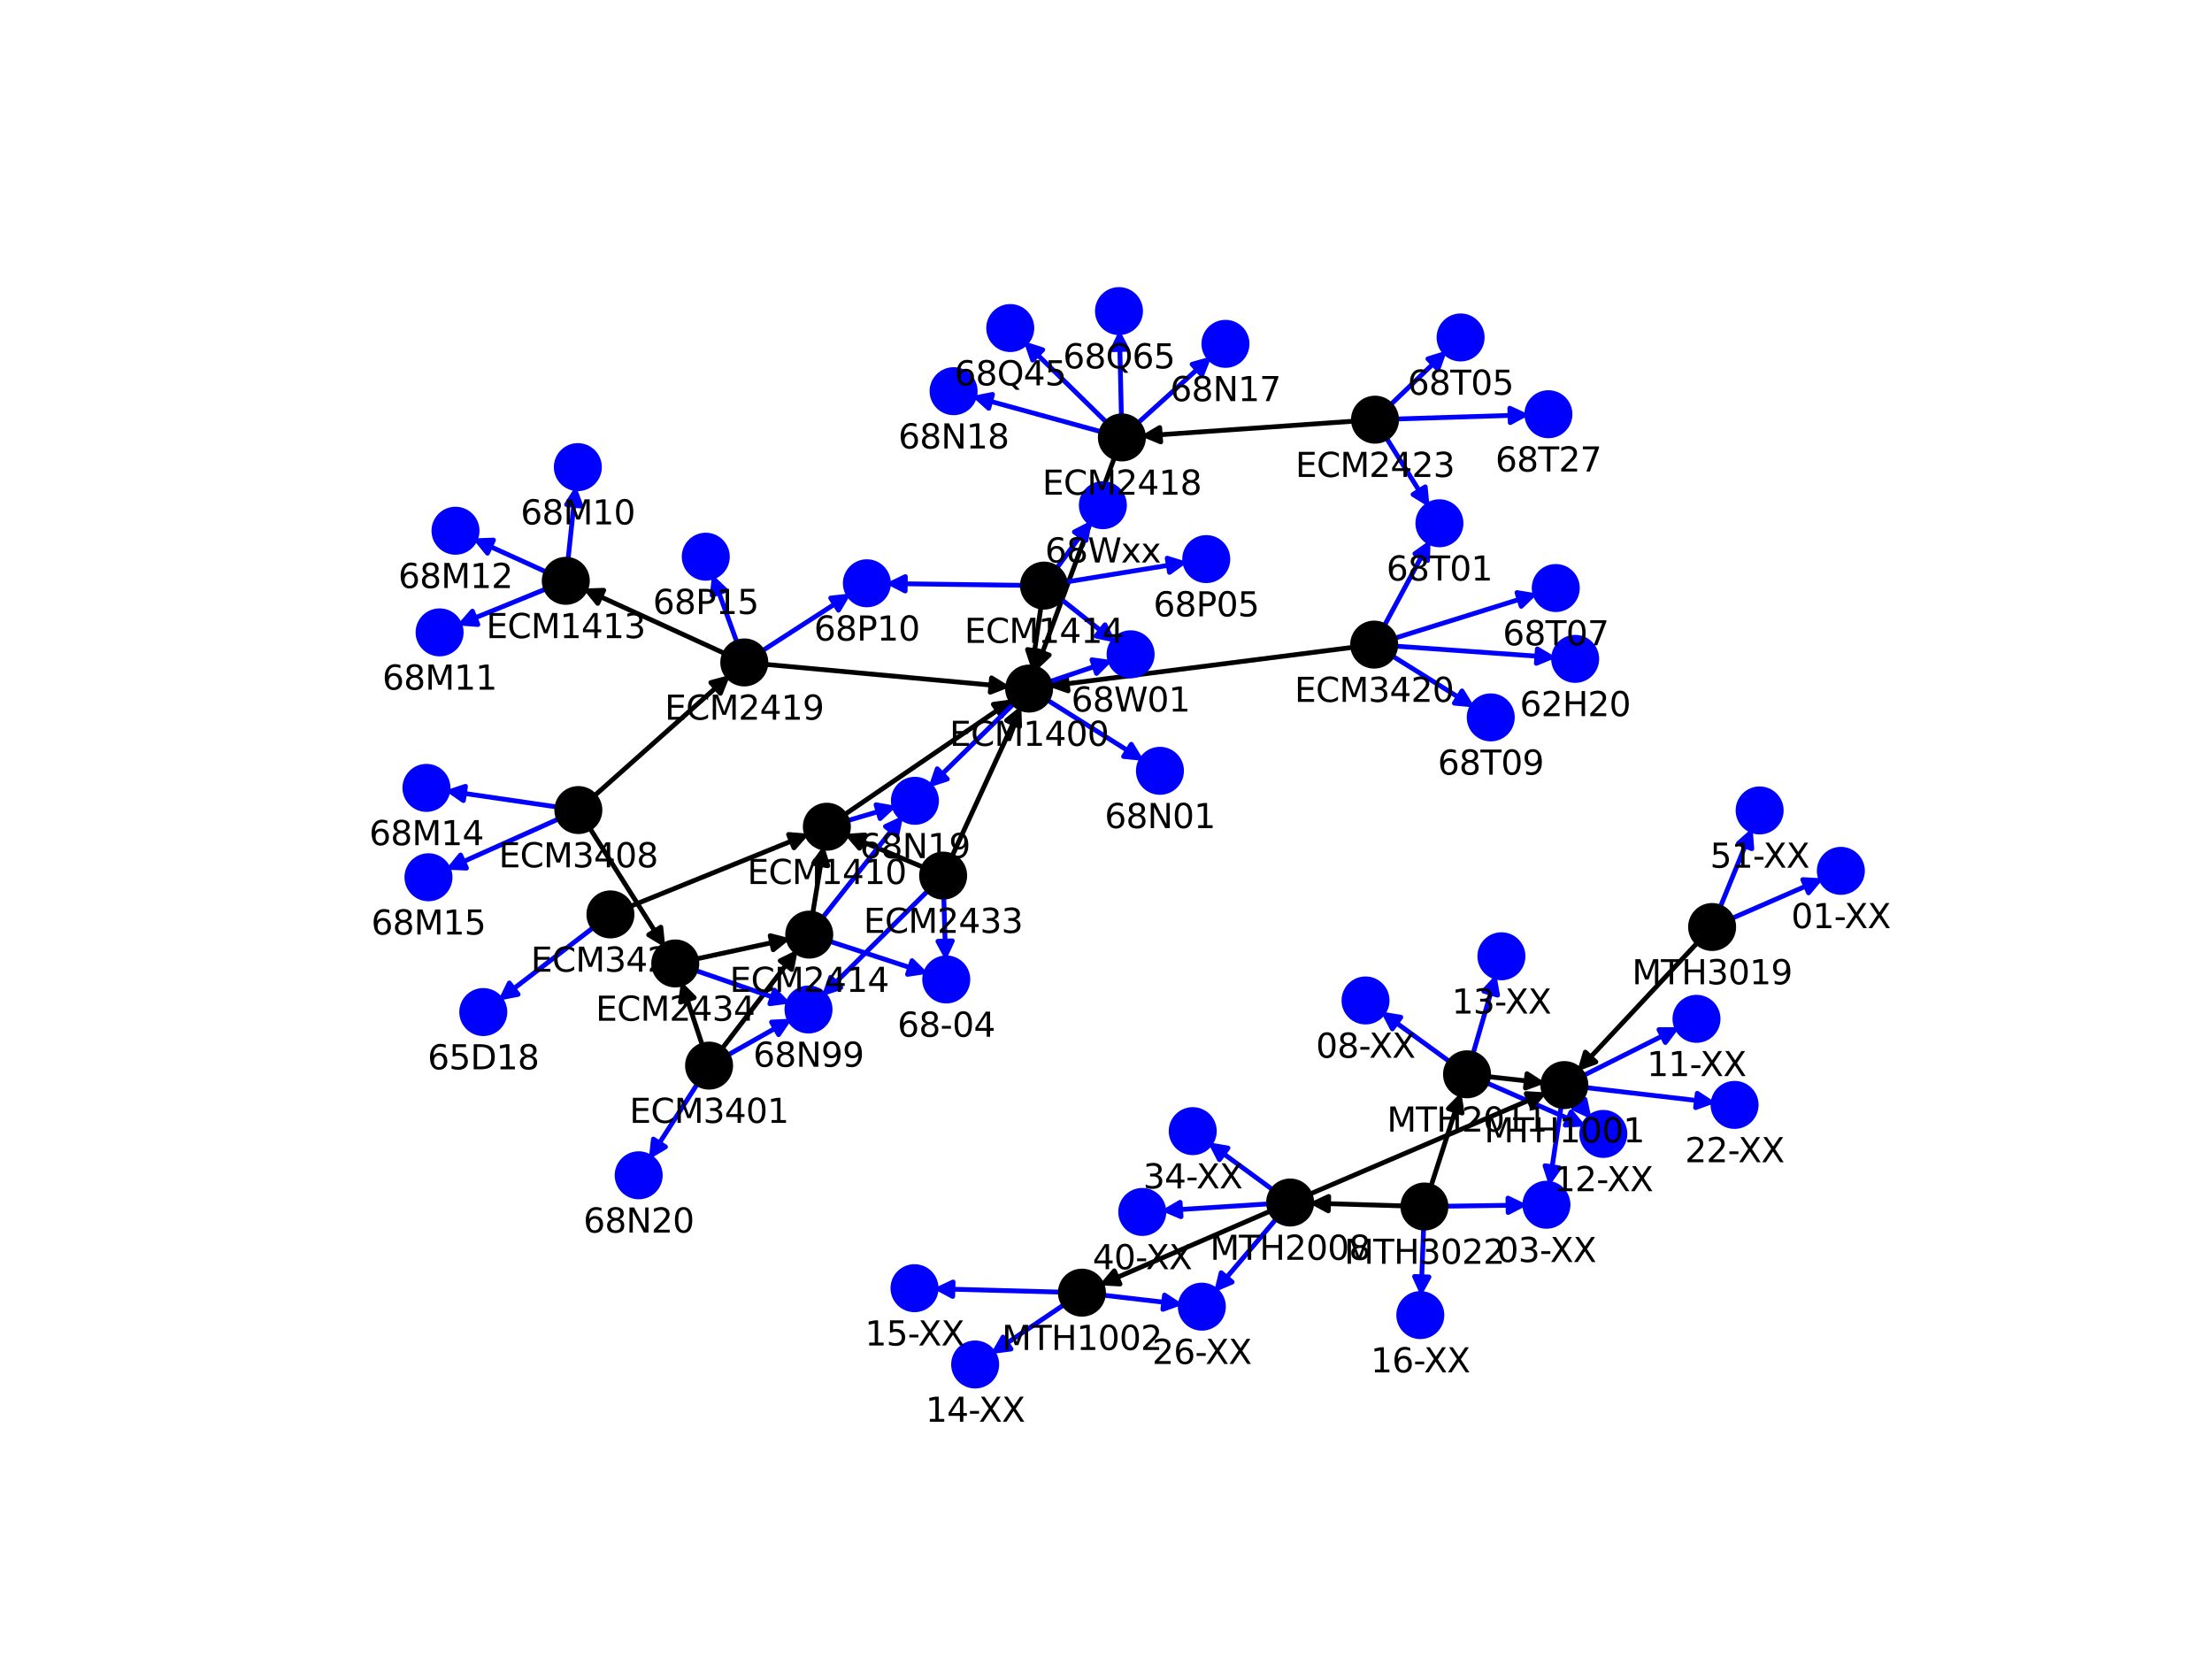 <?xml version="1.0" encoding="utf-8" standalone="no"?>
<!DOCTYPE svg PUBLIC "-//W3C//DTD SVG 1.1//EN"
  "http://www.w3.org/Graphics/SVG/1.1/DTD/svg11.dtd">
<svg xmlns:xlink="http://www.w3.org/1999/xlink" width="460.8pt" height="345.6pt" viewBox="0 0 460.8 345.6" xmlns="http://www.w3.org/2000/svg" version="1.1">
 <defs>
  <style type="text/css">*{stroke-linejoin: round; stroke-linecap: butt}</style>
 </defs>
 <g id="figure_1">
  <g id="patch_1">
   <path d="M 0 345.6 
L 460.8 345.6 
L 460.8 0 
L 0 0 
L 0 345.6 
z
" style="fill: none"/>
  </g>
  <g id="axes_1">
   <g id="patch_2">
    <path d="M 57.6 307.584 
L 414.72 307.584 
L 414.72 41.472 
L 57.6 41.472 
L 57.6 307.584 
z
" style="fill: none"/>
   </g>
   <g id="EdgeCollection_1">
    <path d="M 217.157 135.938 
L 231.98 95.814 
L 217.157 135.938 
L 218.564 136.458 
L 216.117 138.752 
L 215.749 135.418 
L 217.157 135.938 
" clip-path="url(#p1b6561d5b1)" style="stroke: #000000"/>
    <path d="M 206.367 83.61 
L 228.891 89.799 
L 206.367 83.61 
L 205.97 85.056 
L 203.474 82.815 
L 206.765 82.163 
L 206.367 83.61 
" clip-path="url(#p1b6561d5b1)" style="fill: #0000ff; stroke: #0000ff"/>
    <path d="M 249.35 76.994 
L 237.422 87.772 
L 249.35 76.994 
L 248.345 75.881 
L 251.576 74.983 
L 250.356 78.107 
L 249.35 76.994 
" clip-path="url(#p1b6561d5b1)" style="fill: #0000ff; stroke: #0000ff"/>
    <path d="M 216.168 73.939 
L 230.141 87.625 
L 216.168 73.939 
L 215.119 75.011 
L 214.025 71.84 
L 217.218 72.868 
L 216.168 73.939 
" clip-path="url(#p1b6561d5b1)" style="fill: #0000ff; stroke: #0000ff"/>
    <path d="M 233.289 72.806 
L 233.597 86.126 
L 233.289 72.806 
L 231.789 72.841 
L 233.219 69.807 
L 234.788 72.771 
L 233.289 72.806 
" clip-path="url(#p1b6561d5b1)" style="fill: #0000ff; stroke: #0000ff"/>
    <path d="M 317.935 225.162 
L 310.581 224.347 
L 317.935 225.162 
L 318.1 223.671 
L 320.917 225.492 
L 317.77 226.653 
L 317.935 225.162 
" clip-path="url(#p1b6561d5b1)" style="stroke: #000000"/>
    <path d="M 290.935 213.12 
L 301.568 220.855 
L 290.935 213.12 
L 290.052 214.333 
L 288.509 211.355 
L 291.817 211.907 
L 290.935 213.12 
" clip-path="url(#p1b6561d5b1)" style="fill: #0000ff; stroke: #0000ff"/>
    <path d="M 310.535 206.891 
L 307.01 218.996 
L 310.535 206.891 
L 309.095 206.471 
L 311.374 204.01 
L 311.976 207.31 
L 310.535 206.891 
" clip-path="url(#p1b6561d5b1)" style="fill: #0000ff; stroke: #0000ff"/>
    <path d="M 326.67 233.01 
L 310.192 225.8 
L 326.67 233.01 
L 327.271 231.636 
L 329.418 234.212 
L 326.068 234.384 
L 326.67 233.01 
" clip-path="url(#p1b6561d5b1)" style="fill: #0000ff; stroke: #0000ff"/>
    <path d="M 207.778 147.955 
L 176.379 169.403 
L 207.778 147.955 
L 206.932 146.716 
L 210.256 146.263 
L 208.624 149.194 
L 207.778 147.955 
" clip-path="url(#p1b6561d5b1)" style="stroke: #000000"/>
    <path d="M 182.917 169.083 
L 177.047 170.811 
L 182.917 169.083 
L 182.494 167.644 
L 185.795 168.235 
L 183.341 170.522 
L 182.917 169.083 
" clip-path="url(#p1b6561d5b1)" style="fill: #0000ff; stroke: #0000ff"/>
    <path d="M 222.32 142.431 
L 281.305 134.915 
L 222.32 142.431 
L 222.51 143.919 
L 219.344 142.81 
L 222.13 140.943 
L 222.32 142.431 
" clip-path="url(#p1b6561d5b1)" style="stroke: #000000"/>
    <path d="M 296.069 116.052 
L 288.633 129.879 
L 296.069 116.052 
L 294.748 115.342 
L 297.49 113.41 
L 297.39 116.763 
L 296.069 116.052 
" clip-path="url(#p1b6561d5b1)" style="fill: #0000ff; stroke: #0000ff"/>
    <path d="M 316.455 124.877 
L 291.039 132.795 
L 316.455 124.877 
L 316.009 123.445 
L 319.319 123.984 
L 316.901 126.309 
L 316.455 124.877 
" clip-path="url(#p1b6561d5b1)" style="fill: #0000ff; stroke: #0000ff"/>
    <path d="M 303.762 145.208 
L 290.506 136.931 
L 303.762 145.208 
L 304.556 143.936 
L 306.307 146.797 
L 302.968 146.48 
L 303.762 145.208 
" clip-path="url(#p1b6561d5b1)" style="fill: #0000ff; stroke: #0000ff"/>
    <path d="M 320.153 136.687 
L 291.253 134.637 
L 320.153 136.687 
L 320.259 135.191 
L 323.146 136.9 
L 320.047 138.184 
L 320.153 136.687 
" clip-path="url(#p1b6561d5b1)" style="fill: #0000ff; stroke: #0000ff"/>
    <path d="M 241.693 90.564 
L 281.45 87.776 
L 241.693 90.564 
L 241.798 92.061 
L 238.7 90.774 
L 241.588 89.068 
L 241.693 90.564 
" clip-path="url(#p1b6561d5b1)" style="stroke: #000000"/>
    <path d="M 295.634 102.213 
L 289.079 91.672 
L 295.634 102.213 
L 296.907 101.421 
L 297.218 104.761 
L 294.36 103.005 
L 295.634 102.213 
" clip-path="url(#p1b6561d5b1)" style="fill: #0000ff; stroke: #0000ff"/>
    <path d="M 314.565 86.541 
L 291.436 87.269 
L 314.565 86.541 
L 314.518 85.042 
L 317.563 86.447 
L 314.612 88.041 
L 314.565 86.541 
" clip-path="url(#p1b6561d5b1)" style="fill: #0000ff; stroke: #0000ff"/>
    <path d="M 298.498 75.842 
L 290.044 83.962 
L 298.498 75.842 
L 297.459 74.76 
L 300.662 73.764 
L 299.537 76.924 
L 298.498 75.842 
" clip-path="url(#p1b6561d5b1)" style="fill: #0000ff; stroke: #0000ff"/>
    <path d="M 119.532 105.266 
L 118.393 116.026 
L 119.532 105.266 
L 118.041 105.108 
L 119.848 102.282 
L 121.024 105.424 
L 119.532 105.266 
" clip-path="url(#p1b6561d5b1)" style="fill: #0000ff; stroke: #0000ff"/>
    <path d="M 102.173 113.871 
L 113.313 118.93 
L 102.173 113.871 
L 101.552 115.236 
L 99.441 112.63 
L 102.793 112.505 
L 102.173 113.871 
" clip-path="url(#p1b6561d5b1)" style="fill: #0000ff; stroke: #0000ff"/>
    <path d="M 98.981 128.709 
L 113.237 122.888 
L 98.981 128.709 
L 99.548 130.098 
L 96.204 129.843 
L 98.414 127.321 
L 98.981 128.709 
" clip-path="url(#p1b6561d5b1)" style="fill: #0000ff; stroke: #0000ff"/>
    <path d="M 318.532 229.192 
L 273.355 248.538 
L 318.532 229.192 
L 317.942 227.813 
L 321.29 228.011 
L 319.123 230.571 
L 318.532 229.192 
" clip-path="url(#p1b6561d5b1)" style="stroke: #000000"/>
    <path d="M 232.726 266.108 
L 264.17 252.493 
L 232.726 266.108 
L 233.322 267.484 
L 229.973 267.3 
L 232.13 264.731 
L 232.726 266.108 
" clip-path="url(#p1b6561d5b1)" style="stroke: #000000"/>
    <path d="M 254.921 240.366 
L 264.726 247.551 
L 254.921 240.366 
L 254.035 241.576 
L 252.502 238.593 
L 255.808 239.156 
L 254.921 240.366 
" clip-path="url(#p1b6561d5b1)" style="fill: #0000ff; stroke: #0000ff"/>
    <path d="M 255.536 266.098 
L 265.525 254.319 
L 255.536 266.098 
L 256.68 267.069 
L 253.596 268.386 
L 254.392 265.128 
L 255.536 266.098 
" clip-path="url(#p1b6561d5b1)" style="fill: #0000ff; stroke: #0000ff"/>
    <path d="M 245.936 251.962 
L 263.769 250.824 
L 245.936 251.962 
L 246.031 253.459 
L 242.942 252.153 
L 245.84 250.465 
L 245.936 251.962 
" clip-path="url(#p1b6561d5b1)" style="fill: #0000ff; stroke: #0000ff"/>
    <path d="M 276.755 250.745 
L 291.734 251.192 
L 276.755 250.745 
L 276.71 252.244 
L 273.756 250.655 
L 276.8 249.245 
L 276.755 250.745 
" clip-path="url(#p1b6561d5b1)" style="stroke: #000000"/>
    <path d="M 303.157 231.41 
L 298.266 246.582 
L 303.157 231.41 
L 301.729 230.95 
L 304.077 228.555 
L 304.584 231.871 
L 303.157 231.41 
" clip-path="url(#p1b6561d5b1)" style="stroke: #000000"/>
    <path d="M 314.154 251.087 
L 301.732 251.268 
L 314.154 251.087 
L 314.132 249.588 
L 317.153 251.044 
L 314.175 252.587 
L 314.154 251.087 
" clip-path="url(#p1b6561d5b1)" style="fill: #0000ff; stroke: #0000ff"/>
    <path d="M 296.18 265.962 
L 296.543 256.337 
L 296.18 265.962 
L 297.679 266.019 
L 296.067 268.96 
L 294.681 265.906 
L 296.18 265.962 
" clip-path="url(#p1b6561d5b1)" style="fill: #0000ff; stroke: #0000ff"/>
    <path d="M 125.142 124.324 
L 150.503 135.916 
L 125.142 124.324 
L 124.518 125.688 
L 122.413 123.076 
L 125.765 122.959 
L 125.142 124.324 
" clip-path="url(#p1b6561d5b1)" style="stroke: #000000"/>
    <path d="M 206.418 142.711 
L 160.03 138.452 
L 206.418 142.711 
L 206.555 141.217 
L 209.405 142.985 
L 206.281 144.205 
L 206.418 142.711 
" clip-path="url(#p1b6561d5b1)" style="stroke: #000000"/>
    <path d="M 149.764 123.488 
L 153.339 133.297 
L 149.764 123.488 
L 148.355 124.001 
L 148.737 120.669 
L 151.173 122.974 
L 149.764 123.488 
" clip-path="url(#p1b6561d5b1)" style="fill: #0000ff; stroke: #0000ff"/>
    <path d="M 173.864 125.849 
L 159.252 135.283 
L 173.864 125.849 
L 173.05 124.588 
L 176.384 124.221 
L 174.677 127.109 
L 173.864 125.849 
" clip-path="url(#p1b6561d5b1)" style="fill: #0000ff; stroke: #0000ff"/>
    <path d="M 179.626 175.323 
L 191.865 180.467 
L 179.626 175.323 
L 179.045 176.706 
L 176.86 174.161 
L 180.207 173.94 
L 179.626 175.323 
" clip-path="url(#p1b6561d5b1)" style="stroke: #000000"/>
    <path d="M 211.043 150.711 
L 198.563 177.861 
L 211.043 150.711 
L 209.68 150.085 
L 212.296 147.986 
L 212.406 151.338 
L 211.043 150.711 
" clip-path="url(#p1b6561d5b1)" style="stroke: #000000"/>
    <path d="M 174.1 204.653 
L 192.929 185.929 
L 174.1 204.653 
L 175.158 205.716 
L 171.973 206.768 
L 173.043 203.589 
L 174.1 204.653 
" clip-path="url(#p1b6561d5b1)" style="fill: #0000ff; stroke: #0000ff"/>
    <path d="M 196.885 196.041 
L 196.625 187.401 
L 196.885 196.041 
L 198.384 195.996 
L 196.975 199.04 
L 195.386 196.086 
L 196.885 196.041 
" clip-path="url(#p1b6561d5b1)" style="fill: #0000ff; stroke: #0000ff"/>
    <path d="M 215.529 135.525 
L 216.771 126.94 
L 215.529 135.525 
L 217.014 135.74 
L 215.1 138.494 
L 214.045 135.31 
L 215.529 135.525 
" clip-path="url(#p1b6561d5b1)" style="stroke: #000000"/>
    <path d="M 243.388 117.76 
L 222.421 121.185 
L 243.388 117.76 
L 243.146 116.279 
L 246.348 117.276 
L 243.63 119.24 
L 243.388 117.76 
" clip-path="url(#p1b6561d5b1)" style="fill: #0000ff; stroke: #0000ff"/>
    <path d="M 188.584 121.614 
L 212.487 121.926 
L 188.584 121.614 
L 188.565 123.114 
L 185.584 121.575 
L 188.604 120.114 
L 188.584 121.614 
" clip-path="url(#p1b6561d5b1)" style="fill: #0000ff; stroke: #0000ff"/>
    <path d="M 225.022 111.698 
L 220.44 117.957 
L 225.022 111.698 
L 223.812 110.812 
L 226.794 109.278 
L 226.232 112.584 
L 225.022 111.698 
" clip-path="url(#p1b6561d5b1)" style="fill: #0000ff; stroke: #0000ff"/>
    <path d="M 229.26 131.331 
L 221.404 125.099 
L 229.26 131.331 
L 230.192 130.156 
L 231.61 133.196 
L 228.328 132.506 
L 229.26 131.331 
" clip-path="url(#p1b6561d5b1)" style="fill: #0000ff; stroke: #0000ff"/>
    <path d="M 163.722 201.052 
L 150.751 218.014 
L 163.722 201.052 
L 162.53 200.141 
L 165.544 198.669 
L 164.913 201.963 
L 163.722 201.052 
" clip-path="url(#p1b6561d5b1)" style="stroke: #000000"/>
    <path d="M 143.184 208.301 
L 146.143 217.239 
L 143.184 208.301 
L 141.76 208.772 
L 142.242 205.452 
L 144.608 207.829 
L 143.184 208.301 
" clip-path="url(#p1b6561d5b1)" style="stroke: #000000"/>
    <path d="M 161.461 214.226 
L 152.068 219.528 
L 161.461 214.226 
L 160.724 212.92 
L 164.073 212.751 
L 162.198 215.532 
L 161.461 214.226 
" clip-path="url(#p1b6561d5b1)" style="fill: #0000ff; stroke: #0000ff"/>
    <path d="M 137.373 238.101 
L 145.013 226.194 
L 137.373 238.101 
L 138.635 238.911 
L 135.752 240.626 
L 136.11 237.291 
L 137.373 238.101 
" clip-path="url(#p1b6561d5b1)" style="fill: #0000ff; stroke: #0000ff"/>
    <path d="M 323.338 243.059 
L 325.146 230.988 
L 323.338 243.059 
L 324.821 243.281 
L 322.893 246.026 
L 321.854 242.837 
L 323.338 243.059 
" clip-path="url(#p1b6561d5b1)" style="fill: #0000ff; stroke: #0000ff"/>
    <path d="M 346.26 215.827 
L 330.356 223.802 
L 346.26 215.827 
L 345.587 214.487 
L 348.941 214.483 
L 346.932 217.168 
L 346.26 215.827 
" clip-path="url(#p1b6561d5b1)" style="fill: #0000ff; stroke: #0000ff"/>
    <path d="M 329.011 229.962 
L 329.004 229.952 
L 329.011 229.962 
L 330.184 229.026 
L 330.881 232.307 
L 327.838 230.897 
L 329.011 229.962 
" clip-path="url(#p1b6561d5b1)" style="fill: #0000ff; stroke: #0000ff"/>
    <path d="M 353.396 229.247 
L 330.853 226.622 
L 353.396 229.247 
L 353.57 227.757 
L 356.376 229.594 
L 353.223 230.737 
L 353.396 229.247 
" clip-path="url(#p1b6561d5b1)" style="fill: #0000ff; stroke: #0000ff"/>
    <path d="M 170.962 180.119 
L 169.387 189.763 
L 170.962 180.119 
L 169.481 179.877 
L 171.445 177.158 
L 172.442 180.361 
L 170.962 180.119 
" clip-path="url(#p1b6561d5b1)" style="stroke: #000000"/>
    <path d="M 189.522 201.55 
L 173.333 196.252 
L 189.522 201.55 
L 189.989 200.124 
L 192.373 202.483 
L 189.056 202.975 
L 189.522 201.55 
" clip-path="url(#p1b6561d5b1)" style="fill: #0000ff; stroke: #0000ff"/>
    <path d="M 185.634 173.102 
L 171.68 190.773 
L 185.634 173.102 
L 184.457 172.172 
L 187.493 170.747 
L 186.811 174.031 
L 185.634 173.102 
" clip-path="url(#p1b6561d5b1)" style="fill: #0000ff; stroke: #0000ff"/>
    <path d="M 164.836 175.227 
L 131.798 188.61 
L 164.836 175.227 
L 164.273 173.837 
L 167.617 174.101 
L 165.399 176.617 
L 164.836 175.227 
" clip-path="url(#p1b6561d5b1)" style="stroke: #000000"/>
    <path d="M 107.021 205.957 
L 123.198 193.533 
L 107.021 205.957 
L 107.935 207.147 
L 104.642 207.785 
L 106.107 204.768 
L 107.021 205.957 
" clip-path="url(#p1b6561d5b1)" style="fill: #0000ff; stroke: #0000ff"/>
    <path d="M 209.781 279.783 
L 221.236 272.077 
L 209.781 279.783 
L 210.618 281.027 
L 207.292 281.457 
L 208.944 278.538 
L 209.781 279.783 
" clip-path="url(#p1b6561d5b1)" style="fill: #0000ff; stroke: #0000ff"/>
    <path d="M 198.508 268.567 
L 220.386 269.153 
L 198.508 268.567 
L 198.468 270.066 
L 195.509 268.487 
L 198.548 267.068 
L 198.508 268.567 
" clip-path="url(#p1b6561d5b1)" style="fill: #0000ff; stroke: #0000ff"/>
    <path d="M 242.416 271.273 
L 230.351 269.866 
L 242.416 271.273 
L 242.59 269.783 
L 245.396 271.621 
L 242.242 272.763 
L 242.416 271.273 
" clip-path="url(#p1b6561d5b1)" style="fill: #0000ff; stroke: #0000ff"/>
    <path d="M 331.349 220.198 
L 353.251 196.764 
L 331.349 220.198 
L 332.445 221.223 
L 329.3 222.39 
L 330.253 219.174 
L 331.349 220.198 
" clip-path="url(#p1b6561d5b1)" style="stroke: #000000"/>
    <path d="M 376.149 184.613 
L 361.248 191.112 
L 376.149 184.613 
L 375.549 183.239 
L 378.899 183.414 
L 376.749 185.988 
L 376.149 184.613 
" clip-path="url(#p1b6561d5b1)" style="fill: #0000ff; stroke: #0000ff"/>
    <path d="M 363.543 176.236 
L 358.552 188.481 
L 363.543 176.236 
L 362.154 175.67 
L 364.676 173.458 
L 364.933 176.802 
L 363.543 176.236 
" clip-path="url(#p1b6561d5b1)" style="fill: #0000ff; stroke: #0000ff"/>
    <path d="M 149.074 143.312 
L 124.215 165.428 
L 149.074 143.312 
L 148.077 142.192 
L 151.315 141.318 
L 150.071 144.433 
L 149.074 143.312 
" clip-path="url(#p1b6561d5b1)" style="stroke: #000000"/>
    <path d="M 136.398 193.943 
L 123.151 172.978 
L 136.398 193.943 
L 137.666 193.141 
L 138 196.479 
L 135.129 194.744 
L 136.398 193.943 
" clip-path="url(#p1b6561d5b1)" style="stroke: #000000"/>
    <path d="M 96.754 165.287 
L 115.532 168.029 
L 96.754 165.287 
L 96.537 166.771 
L 93.786 164.854 
L 96.971 163.803 
L 96.754 165.287 
" clip-path="url(#p1b6561d5b1)" style="fill: #0000ff; stroke: #0000ff"/>
    <path d="M 96.56 179.478 
L 115.918 170.797 
L 96.56 179.478 
L 97.174 180.846 
L 93.823 180.705 
L 95.946 178.109 
L 96.56 179.478 
" clip-path="url(#p1b6561d5b1)" style="fill: #0000ff; stroke: #0000ff"/>
    <path d="M 160.761 196.381 
L 145.559 199.653 
L 160.761 196.381 
L 160.445 194.914 
L 163.693 195.75 
L 161.076 197.847 
L 160.761 196.381 
" clip-path="url(#p1b6561d5b1)" style="stroke: #000000"/>
    <path d="M 160.866 207.682 
L 145.397 202.338 
L 160.866 207.682 
L 161.356 206.264 
L 163.702 208.661 
L 160.376 209.099 
L 160.866 207.682 
" clip-path="url(#p1b6561d5b1)" style="fill: #0000ff; stroke: #0000ff"/>
    <path d="M 196.298 161.216 
L 210.818 146.947 
L 196.298 161.216 
L 197.349 162.286 
L 194.158 163.319 
L 195.246 160.146 
L 196.298 161.216 
" clip-path="url(#p1b6561d5b1)" style="fill: #0000ff; stroke: #0000ff"/>
    <path d="M 234.866 156.318 
L 218.617 146.104 
L 234.866 156.318 
L 235.664 155.048 
L 237.406 157.915 
L 234.067 157.588 
L 234.866 156.318 
" clip-path="url(#p1b6561d5b1)" style="fill: #0000ff; stroke: #0000ff"/>
    <path d="M 227.948 138.862 
L 219.121 141.843 
L 227.948 138.862 
L 227.468 137.441 
L 230.79 137.903 
L 228.428 140.284 
L 227.948 138.862 
" clip-path="url(#p1b6561d5b1)" style="fill: #0000ff; stroke: #0000ff"/>
   </g>
   <g id="VertexCollection_1">
    <path d="M 233.712 96.124 
C 235.038 96.124 236.31 95.597 237.248 94.66 
C 238.186 93.722 238.712 92.45 238.712 91.124 
C 238.712 89.798 238.186 88.526 237.248 87.589 
C 236.31 86.651 235.038 86.124 233.712 86.124 
C 232.386 86.124 231.115 86.651 230.177 87.589 
C 229.239 88.526 228.712 89.798 228.712 91.124 
C 228.712 92.45 229.239 93.722 230.177 94.66 
C 231.115 95.597 232.386 96.124 233.712 96.124 
z
" clip-path="url(#p1b6561d5b1)"/>
    <path d="M 305.611 228.796 
C 306.937 228.796 308.209 228.269 309.147 227.332 
C 310.084 226.394 310.611 225.122 310.611 223.796 
C 310.611 222.47 310.084 221.198 309.147 220.261 
C 308.209 219.323 306.937 218.796 305.611 218.796 
C 304.285 218.796 303.013 219.323 302.076 220.261 
C 301.138 221.198 300.611 222.47 300.611 223.796 
C 300.611 225.122 301.138 226.394 302.076 227.332 
C 303.013 228.269 304.285 228.796 305.611 228.796 
z
" clip-path="url(#p1b6561d5b1)"/>
    <path d="M 172.251 177.223 
C 173.577 177.223 174.849 176.697 175.786 175.759 
C 176.724 174.821 177.251 173.549 177.251 172.223 
C 177.251 170.897 176.724 169.626 175.786 168.688 
C 174.849 167.75 173.577 167.223 172.251 167.223 
C 170.925 167.223 169.653 167.75 168.715 168.688 
C 167.778 169.626 167.251 170.897 167.251 172.223 
C 167.251 173.549 167.778 174.821 168.715 175.759 
C 169.653 176.697 170.925 177.223 172.251 177.223 
z
" clip-path="url(#p1b6561d5b1)"/>
    <path d="M 286.265 139.283 
C 287.591 139.283 288.863 138.756 289.801 137.818 
C 290.738 136.881 291.265 135.609 291.265 134.283 
C 291.265 132.957 290.738 131.685 289.801 130.747 
C 288.863 129.81 287.591 129.283 286.265 129.283 
C 284.939 129.283 283.667 129.81 282.73 130.747 
C 281.792 131.685 281.265 132.957 281.265 134.283 
C 281.265 135.609 281.792 136.881 282.73 137.818 
C 283.667 138.756 284.939 139.283 286.265 139.283 
z
" clip-path="url(#p1b6561d5b1)"/>
    <path d="M 286.438 92.426 
C 287.764 92.426 289.036 91.899 289.974 90.961 
C 290.911 90.024 291.438 88.752 291.438 87.426 
C 291.438 86.1 290.911 84.828 289.974 83.89 
C 289.036 82.953 287.764 82.426 286.438 82.426 
C 285.112 82.426 283.84 82.953 282.903 83.89 
C 281.965 84.828 281.438 86.1 281.438 87.426 
C 281.438 88.752 281.965 90.024 282.903 90.961 
C 283.84 91.899 285.112 92.426 286.438 92.426 
z
" clip-path="url(#p1b6561d5b1)"/>
    <path d="M 117.866 125.998 
C 119.192 125.998 120.464 125.471 121.401 124.533 
C 122.339 123.596 122.866 122.324 122.866 120.998 
C 122.866 119.672 122.339 118.4 121.401 117.462 
C 120.464 116.525 119.192 115.998 117.866 115.998 
C 116.54 115.998 115.268 116.525 114.33 117.462 
C 113.393 118.4 112.866 119.672 112.866 120.998 
C 112.866 122.324 113.393 123.596 114.33 124.533 
C 115.268 125.471 116.54 125.998 117.866 125.998 
z
" clip-path="url(#p1b6561d5b1)"/>
    <path d="M 268.759 255.506 
C 270.085 255.506 271.356 254.979 272.294 254.042 
C 273.232 253.104 273.759 251.832 273.759 250.506 
C 273.759 249.18 273.232 247.908 272.294 246.97 
C 271.356 246.033 270.085 245.506 268.759 245.506 
C 267.433 245.506 266.161 246.033 265.223 246.97 
C 264.285 247.908 263.759 249.18 263.759 250.506 
C 263.759 251.832 264.285 253.104 265.223 254.042 
C 266.161 254.979 267.433 255.506 268.759 255.506 
z
" clip-path="url(#p1b6561d5b1)"/>
    <path d="M 296.732 256.341 
C 298.058 256.341 299.33 255.814 300.268 254.876 
C 301.205 253.939 301.732 252.667 301.732 251.341 
C 301.732 250.015 301.205 248.743 300.268 247.805 
C 299.33 246.868 298.058 246.341 296.732 246.341 
C 295.406 246.341 294.134 246.868 293.197 247.805 
C 292.259 248.743 291.732 250.015 291.732 251.341 
C 291.732 252.667 292.259 253.939 293.197 254.876 
C 294.134 255.814 295.406 256.341 296.732 256.341 
z
" clip-path="url(#p1b6561d5b1)"/>
    <path d="M 155.051 142.995 
C 156.377 142.995 157.649 142.468 158.586 141.53 
C 159.524 140.593 160.051 139.321 160.051 137.995 
C 160.051 136.669 159.524 135.397 158.586 134.459 
C 157.649 133.522 156.377 132.995 155.051 132.995 
C 153.725 132.995 152.453 133.522 151.515 134.459 
C 150.578 135.397 150.051 136.669 150.051 137.995 
C 150.051 139.321 150.578 140.593 151.515 141.53 
C 152.453 142.468 153.725 142.995 155.051 142.995 
z
" clip-path="url(#p1b6561d5b1)"/>
    <path d="M 196.475 187.404 
C 197.801 187.404 199.073 186.877 200.01 185.939 
C 200.948 185.002 201.475 183.73 201.475 182.404 
C 201.475 181.078 200.948 179.806 200.01 178.868 
C 199.073 177.931 197.801 177.404 196.475 177.404 
C 195.149 177.404 193.877 177.931 192.939 178.868 
C 192.002 179.806 191.475 181.078 191.475 182.404 
C 191.475 183.73 192.002 185.002 192.939 185.939 
C 193.877 186.877 195.149 187.404 196.475 187.404 
z
" clip-path="url(#p1b6561d5b1)"/>
    <path d="M 217.487 126.992 
C 218.813 126.992 220.085 126.465 221.022 125.527 
C 221.96 124.589 222.487 123.318 222.487 121.992 
C 222.487 120.666 221.96 119.394 221.022 118.456 
C 220.085 117.518 218.813 116.992 217.487 116.992 
C 216.161 116.992 214.889 117.518 213.951 118.456 
C 213.014 119.394 212.487 120.666 212.487 121.992 
C 212.487 123.318 213.014 124.589 213.951 125.527 
C 214.889 126.465 216.161 126.992 217.487 126.992 
z
" clip-path="url(#p1b6561d5b1)"/>
    <path d="M 147.714 226.986 
C 149.04 226.986 150.311 226.459 151.249 225.522 
C 152.187 224.584 152.714 223.312 152.714 221.986 
C 152.714 220.66 152.187 219.388 151.249 218.451 
C 150.311 217.513 149.04 216.986 147.714 216.986 
C 146.388 216.986 145.116 217.513 144.178 218.451 
C 143.24 219.388 142.714 220.66 142.714 221.986 
C 142.714 223.312 143.24 224.584 144.178 225.522 
C 145.116 226.459 146.388 226.986 147.714 226.986 
z
" clip-path="url(#p1b6561d5b1)"/>
    <path d="M 325.886 231.043 
C 327.212 231.043 328.484 230.516 329.422 229.579 
C 330.359 228.641 330.886 227.369 330.886 226.043 
C 330.886 224.717 330.359 223.445 329.422 222.508 
C 328.484 221.57 327.212 221.043 325.886 221.043 
C 324.56 221.043 323.288 221.57 322.351 222.508 
C 321.413 223.445 320.886 224.717 320.886 226.043 
C 320.886 227.369 321.413 228.641 322.351 229.579 
C 323.288 230.516 324.56 231.043 325.886 231.043 
z
" clip-path="url(#p1b6561d5b1)"/>
    <path d="M 168.581 199.697 
C 169.907 199.697 171.179 199.17 172.117 198.233 
C 173.055 197.295 173.581 196.023 173.581 194.697 
C 173.581 193.371 173.055 192.099 172.117 191.162 
C 171.179 190.224 169.907 189.697 168.581 189.697 
C 167.255 189.697 165.984 190.224 165.046 191.162 
C 164.108 192.099 163.581 193.371 163.581 194.697 
C 163.581 196.023 164.108 197.295 165.046 198.233 
C 165.984 199.17 167.255 199.697 168.581 199.697 
z
" clip-path="url(#p1b6561d5b1)"/>
    <path d="M 127.163 195.488 
C 128.489 195.488 129.761 194.961 130.699 194.023 
C 131.637 193.085 132.163 191.814 132.163 190.488 
C 132.163 189.161 131.637 187.89 130.699 186.952 
C 129.761 186.014 128.489 185.488 127.163 185.488 
C 125.837 185.488 124.566 186.014 123.628 186.952 
C 122.69 187.89 122.163 189.161 122.163 190.488 
C 122.163 191.814 122.69 193.085 123.628 194.023 
C 124.566 194.961 125.837 195.488 127.163 195.488 
z
" clip-path="url(#p1b6561d5b1)"/>
    <path d="M 225.385 274.286 
C 226.711 274.286 227.983 273.76 228.92 272.822 
C 229.858 271.884 230.385 270.612 230.385 269.286 
C 230.385 267.96 229.858 266.689 228.92 265.751 
C 227.983 264.813 226.711 264.286 225.385 264.286 
C 224.059 264.286 222.787 264.813 221.849 265.751 
C 220.912 266.689 220.385 267.96 220.385 269.286 
C 220.385 270.612 220.912 271.884 221.849 272.822 
C 222.787 273.76 224.059 274.286 225.385 274.286 
z
" clip-path="url(#p1b6561d5b1)"/>
    <path d="M 356.665 198.111 
C 357.991 198.111 359.263 197.584 360.2 196.647 
C 361.138 195.709 361.665 194.437 361.665 193.111 
C 361.665 191.785 361.138 190.513 360.2 189.576 
C 359.263 188.638 357.991 188.111 356.665 188.111 
C 355.339 188.111 354.067 188.638 353.129 189.576 
C 352.192 190.513 351.665 191.785 351.665 193.111 
C 351.665 194.437 352.192 195.709 353.129 196.647 
C 354.067 197.584 355.339 198.111 356.665 198.111 
z
" clip-path="url(#p1b6561d5b1)"/>
    <path d="M 120.48 173.751 
C 121.806 173.751 123.078 173.225 124.015 172.287 
C 124.953 171.349 125.48 170.077 125.48 168.751 
C 125.48 167.425 124.953 166.154 124.015 165.216 
C 123.078 164.278 121.806 163.751 120.48 163.751 
C 119.154 163.751 117.882 164.278 116.944 165.216 
C 116.007 166.154 115.48 167.425 115.48 168.751 
C 115.48 170.077 116.007 171.349 116.944 172.287 
C 117.882 173.225 119.154 173.751 120.48 173.751 
z
" clip-path="url(#p1b6561d5b1)"/>
    <path d="M 140.671 205.706 
C 141.997 205.706 143.269 205.179 144.206 204.241 
C 145.144 203.304 145.671 202.032 145.671 200.706 
C 145.671 199.38 145.144 198.108 144.206 197.17 
C 143.269 196.232 141.997 195.706 140.671 195.706 
C 139.345 195.706 138.073 196.232 137.135 197.17 
C 136.198 198.108 135.671 199.38 135.671 200.706 
C 135.671 202.032 136.198 203.304 137.135 204.241 
C 138.073 205.179 139.345 205.706 140.671 205.706 
z
" clip-path="url(#p1b6561d5b1)"/>
    <path d="M 214.384 148.443 
C 215.71 148.443 216.982 147.916 217.92 146.978 
C 218.857 146.04 219.384 144.769 219.384 143.443 
C 219.384 142.116 218.857 140.845 217.92 139.907 
C 216.982 138.969 215.71 138.443 214.384 138.443 
C 213.058 138.443 211.786 138.969 210.849 139.907 
C 209.911 140.845 209.384 142.116 209.384 143.443 
C 209.384 144.769 209.911 146.04 210.849 146.978 
C 211.786 147.916 213.058 148.443 214.384 148.443 
z
" clip-path="url(#p1b6561d5b1)"/>
    <path d="M 198.653 86.49 
C 199.979 86.49 201.251 85.963 202.189 85.026 
C 203.126 84.088 203.653 82.816 203.653 81.49 
C 203.653 80.164 203.126 78.892 202.189 77.955 
C 201.251 77.017 199.979 76.49 198.653 76.49 
C 197.327 76.49 196.055 77.017 195.118 77.955 
C 194.18 78.892 193.653 80.164 193.653 81.49 
C 193.653 82.816 194.18 84.088 195.118 85.026 
C 196.055 85.963 197.327 86.49 198.653 86.49 
z
" clip-path="url(#p1b6561d5b1)" style="fill: #0000ff"/>
    <path d="M 255.286 76.63 
C 256.612 76.63 257.884 76.104 258.822 75.166 
C 259.759 74.228 260.286 72.956 260.286 71.63 
C 260.286 70.304 259.759 69.033 258.822 68.095 
C 257.884 67.157 256.612 66.63 255.286 66.63 
C 253.96 66.63 252.688 67.157 251.751 68.095 
C 250.813 69.033 250.286 70.304 250.286 71.63 
C 250.286 72.956 250.813 74.228 251.751 75.166 
C 252.688 76.104 253.96 76.63 255.286 76.63 
z
" clip-path="url(#p1b6561d5b1)" style="fill: #0000ff"/>
    <path d="M 210.453 73.341 
C 211.779 73.341 213.051 72.815 213.989 71.877 
C 214.927 70.939 215.453 69.667 215.453 68.341 
C 215.453 67.015 214.927 65.744 213.989 64.806 
C 213.051 63.868 211.779 63.341 210.453 63.341 
C 209.127 63.341 207.855 63.868 206.918 64.806 
C 205.98 65.744 205.453 67.015 205.453 68.341 
C 205.453 69.667 205.98 70.939 206.918 71.877 
C 207.855 72.815 209.127 73.341 210.453 73.341 
z
" clip-path="url(#p1b6561d5b1)" style="fill: #0000ff"/>
    <path d="M 233.104 69.808 
C 234.43 69.808 235.702 69.281 236.639 68.344 
C 237.577 67.406 238.104 66.134 238.104 64.808 
C 238.104 63.482 237.577 62.21 236.639 61.272 
C 235.702 60.335 234.43 59.808 233.104 59.808 
C 231.778 59.808 230.506 60.335 229.568 61.272 
C 228.631 62.21 228.104 63.482 228.104 64.808 
C 228.104 66.134 228.631 67.406 229.568 68.344 
C 230.506 69.281 231.778 69.808 233.104 69.808 
z
" clip-path="url(#p1b6561d5b1)" style="fill: #0000ff"/>
    <path d="M 284.465 213.413 
C 285.791 213.413 287.063 212.887 288.001 211.949 
C 288.938 211.011 289.465 209.739 289.465 208.413 
C 289.465 207.087 288.938 205.816 288.001 204.878 
C 287.063 203.94 285.791 203.413 284.465 203.413 
C 283.139 203.413 281.867 203.94 280.93 204.878 
C 279.992 205.816 279.465 207.087 279.465 208.413 
C 279.465 209.739 279.992 211.011 280.93 211.949 
C 281.867 212.887 283.139 213.413 284.465 213.413 
z
" clip-path="url(#p1b6561d5b1)" style="fill: #0000ff"/>
    <path d="M 312.773 204.21 
C 314.099 204.21 315.371 203.683 316.308 202.745 
C 317.246 201.808 317.773 200.536 317.773 199.21 
C 317.773 197.884 317.246 196.612 316.308 195.674 
C 315.371 194.737 314.099 194.21 312.773 194.21 
C 311.447 194.21 310.175 194.737 309.237 195.674 
C 308.299 196.612 307.773 197.884 307.773 199.21 
C 307.773 200.536 308.299 201.808 309.237 202.745 
C 310.175 203.683 311.447 204.21 312.773 204.21 
z
" clip-path="url(#p1b6561d5b1)" style="fill: #0000ff"/>
    <path d="M 333.999 241.217 
C 335.325 241.217 336.597 240.69 337.534 239.752 
C 338.472 238.814 338.999 237.543 338.999 236.217 
C 338.999 234.89 338.472 233.619 337.534 232.681 
C 336.597 231.743 335.325 231.217 333.999 231.217 
C 332.673 231.217 331.401 231.743 330.463 232.681 
C 329.526 233.619 328.999 234.89 328.999 236.217 
C 328.999 237.543 329.526 238.814 330.463 239.752 
C 331.401 240.69 332.673 241.217 333.999 241.217 
z
" clip-path="url(#p1b6561d5b1)" style="fill: #0000ff"/>
    <path d="M 190.592 171.823 
C 191.918 171.823 193.19 171.296 194.127 170.359 
C 195.065 169.421 195.592 168.149 195.592 166.823 
C 195.592 165.497 195.065 164.225 194.127 163.288 
C 193.19 162.35 191.918 161.823 190.592 161.823 
C 189.266 161.823 187.994 162.35 187.056 163.288 
C 186.118 164.225 185.592 165.497 185.592 166.823 
C 185.592 168.149 186.118 169.421 187.056 170.359 
C 187.994 171.296 189.266 171.823 190.592 171.823 
z
" clip-path="url(#p1b6561d5b1)" style="fill: #0000ff"/>
    <path d="M 299.858 114.007 
C 301.184 114.007 302.456 113.48 303.394 112.542 
C 304.331 111.604 304.858 110.333 304.858 109.007 
C 304.858 107.681 304.331 106.409 303.394 105.471 
C 302.456 104.533 301.184 104.007 299.858 104.007 
C 298.532 104.007 297.26 104.533 296.323 105.471 
C 295.385 106.409 294.858 107.681 294.858 109.007 
C 294.858 110.333 295.385 111.604 296.323 112.542 
C 297.26 113.48 298.532 114.007 299.858 114.007 
z
" clip-path="url(#p1b6561d5b1)" style="fill: #0000ff"/>
    <path d="M 324.093 127.497 
C 325.419 127.497 326.691 126.97 327.629 126.033 
C 328.566 125.095 329.093 123.823 329.093 122.497 
C 329.093 121.171 328.566 119.899 327.629 118.962 
C 326.691 118.024 325.419 117.497 324.093 117.497 
C 322.767 117.497 321.495 118.024 320.558 118.962 
C 319.62 119.899 319.093 121.171 319.093 122.497 
C 319.093 123.823 319.62 125.095 320.558 126.033 
C 321.495 126.97 322.767 127.497 324.093 127.497 
z
" clip-path="url(#p1b6561d5b1)" style="fill: #0000ff"/>
    <path d="M 310.548 154.445 
C 311.874 154.445 313.146 153.918 314.083 152.981 
C 315.021 152.043 315.548 150.771 315.548 149.445 
C 315.548 148.119 315.021 146.847 314.083 145.91 
C 313.146 144.972 311.874 144.445 310.548 144.445 
C 309.222 144.445 307.95 144.972 307.012 145.91 
C 306.075 146.847 305.548 148.119 305.548 149.445 
C 305.548 150.771 306.075 152.043 307.012 152.981 
C 307.95 153.918 309.222 154.445 310.548 154.445 
z
" clip-path="url(#p1b6561d5b1)" style="fill: #0000ff"/>
    <path d="M 328.133 142.254 
C 329.459 142.254 330.731 141.727 331.669 140.789 
C 332.606 139.852 333.133 138.58 333.133 137.254 
C 333.133 135.928 332.606 134.656 331.669 133.718 
C 330.731 132.78 329.459 132.254 328.133 132.254 
C 326.807 132.254 325.535 132.78 324.598 133.718 
C 323.66 134.656 323.133 135.928 323.133 137.254 
C 323.133 138.58 323.66 139.852 324.598 140.789 
C 325.535 141.727 326.807 142.254 328.133 142.254 
z
" clip-path="url(#p1b6561d5b1)" style="fill: #0000ff"/>
    <path d="M 322.561 91.29 
C 323.887 91.29 325.159 90.763 326.097 89.826 
C 327.034 88.888 327.561 87.616 327.561 86.29 
C 327.561 84.964 327.034 83.692 326.097 82.754 
C 325.159 81.817 323.887 81.29 322.561 81.29 
C 321.235 81.29 319.963 81.817 319.025 82.754 
C 318.088 83.692 317.561 84.964 317.561 86.29 
C 317.561 87.616 318.088 88.888 319.025 89.826 
C 319.963 90.763 321.235 91.29 322.561 91.29 
z
" clip-path="url(#p1b6561d5b1)" style="fill: #0000ff"/>
    <path d="M 304.268 75.3 
C 305.594 75.3 306.866 74.774 307.803 73.836 
C 308.741 72.898 309.268 71.626 309.268 70.3 
C 309.268 68.974 308.741 67.702 307.803 66.765 
C 306.866 65.827 305.594 65.3 304.268 65.3 
C 302.942 65.3 301.67 65.827 300.732 66.765 
C 299.795 67.702 299.268 68.974 299.268 70.3 
C 299.268 71.626 299.795 72.898 300.732 73.836 
C 301.67 74.774 302.942 75.3 304.268 75.3 
z
" clip-path="url(#p1b6561d5b1)" style="fill: #0000ff"/>
    <path d="M 120.375 102.31 
C 121.701 102.31 122.973 101.783 123.911 100.846 
C 124.848 99.908 125.375 98.636 125.375 97.31 
C 125.375 95.984 124.848 94.712 123.911 93.775 
C 122.973 92.837 121.701 92.31 120.375 92.31 
C 119.049 92.31 117.777 92.837 116.84 93.775 
C 115.902 94.712 115.375 95.984 115.375 97.31 
C 115.375 98.636 115.902 99.908 116.84 100.846 
C 117.777 101.783 119.049 102.31 120.375 102.31 
z
" clip-path="url(#p1b6561d5b1)" style="fill: #0000ff"/>
    <path d="M 94.889 115.563 
C 96.215 115.563 97.486 115.036 98.424 114.098 
C 99.362 113.16 99.889 111.889 99.889 110.563 
C 99.889 109.237 99.362 107.965 98.424 107.027 
C 97.486 106.089 96.215 105.563 94.889 105.563 
C 93.563 105.563 92.291 106.089 91.353 107.027 
C 90.415 107.965 89.889 109.237 89.889 110.563 
C 89.889 111.889 90.415 113.16 91.353 114.098 
C 92.291 115.036 93.563 115.563 94.889 115.563 
z
" clip-path="url(#p1b6561d5b1)" style="fill: #0000ff"/>
    <path d="M 91.575 136.734 
C 92.901 136.734 94.173 136.207 95.11 135.269 
C 96.048 134.332 96.575 133.06 96.575 131.734 
C 96.575 130.408 96.048 129.136 95.11 128.198 
C 94.173 127.261 92.901 126.734 91.575 126.734 
C 90.249 126.734 88.977 127.261 88.039 128.198 
C 87.102 129.136 86.575 130.408 86.575 131.734 
C 86.575 133.06 87.102 134.332 88.039 135.269 
C 88.977 136.207 90.249 136.734 91.575 136.734 
z
" clip-path="url(#p1b6561d5b1)" style="fill: #0000ff"/>
    <path d="M 248.469 240.637 
C 249.795 240.637 251.067 240.11 252.004 239.173 
C 252.942 238.235 253.469 236.963 253.469 235.637 
C 253.469 234.311 252.942 233.039 252.004 232.101 
C 251.067 231.164 249.795 230.637 248.469 230.637 
C 247.143 230.637 245.871 231.164 244.933 232.101 
C 243.995 233.039 243.469 234.311 243.469 235.637 
C 243.469 236.963 243.995 238.235 244.933 239.173 
C 245.871 240.11 247.143 240.637 248.469 240.637 
z
" clip-path="url(#p1b6561d5b1)" style="fill: #0000ff"/>
    <path d="M 250.362 277.2 
C 251.688 277.2 252.96 276.673 253.898 275.735 
C 254.835 274.798 255.362 273.526 255.362 272.2 
C 255.362 270.874 254.835 269.602 253.898 268.664 
C 252.96 267.727 251.688 267.2 250.362 267.2 
C 249.036 267.2 247.764 267.727 246.827 268.664 
C 245.889 269.602 245.362 270.874 245.362 272.2 
C 245.362 273.526 245.889 274.798 246.827 275.735 
C 247.764 276.673 249.036 277.2 250.362 277.2 
z
" clip-path="url(#p1b6561d5b1)" style="fill: #0000ff"/>
    <path d="M 237.952 257.472 
C 239.278 257.472 240.55 256.945 241.487 256.007 
C 242.425 255.07 242.952 253.798 242.952 252.472 
C 242.952 251.146 242.425 249.874 241.487 248.936 
C 240.55 247.999 239.278 247.472 237.952 247.472 
C 236.626 247.472 235.354 247.999 234.416 248.936 
C 233.479 249.874 232.952 251.146 232.952 252.472 
C 232.952 253.798 233.479 255.07 234.416 256.007 
C 235.354 256.945 236.626 257.472 237.952 257.472 
z
" clip-path="url(#p1b6561d5b1)" style="fill: #0000ff"/>
    <path d="M 322.153 255.971 
C 323.479 255.971 324.751 255.444 325.688 254.507 
C 326.626 253.569 327.153 252.297 327.153 250.971 
C 327.153 249.645 326.626 248.373 325.688 247.436 
C 324.751 246.498 323.479 245.971 322.153 245.971 
C 320.827 245.971 319.555 246.498 318.617 247.436 
C 317.68 248.373 317.153 249.645 317.153 250.971 
C 317.153 252.297 317.68 253.569 318.617 254.507 
C 319.555 255.444 320.827 255.971 322.153 255.971 
z
" clip-path="url(#p1b6561d5b1)" style="fill: #0000ff"/>
    <path d="M 295.878 278.957 
C 297.204 278.957 298.476 278.43 299.414 277.492 
C 300.351 276.555 300.878 275.283 300.878 273.957 
C 300.878 272.631 300.351 271.359 299.414 270.421 
C 298.476 269.483 297.204 268.957 295.878 268.957 
C 294.552 268.957 293.28 269.483 292.342 270.421 
C 291.405 271.359 290.878 272.631 290.878 273.957 
C 290.878 275.283 291.405 276.555 292.342 277.492 
C 293.28 278.43 294.552 278.957 295.878 278.957 
z
" clip-path="url(#p1b6561d5b1)" style="fill: #0000ff"/>
    <path d="M 147.025 120.971 
C 148.351 120.971 149.623 120.444 150.56 119.507 
C 151.498 118.569 152.025 117.297 152.025 115.971 
C 152.025 114.645 151.498 113.373 150.56 112.436 
C 149.623 111.498 148.351 110.971 147.025 110.971 
C 145.699 110.971 144.427 111.498 143.489 112.436 
C 142.552 113.373 142.025 114.645 142.025 115.971 
C 142.025 117.297 142.552 118.569 143.489 119.507 
C 144.427 120.444 145.699 120.971 147.025 120.971 
z
" clip-path="url(#p1b6561d5b1)" style="fill: #0000ff"/>
    <path d="M 180.585 126.509 
C 181.911 126.509 183.183 125.983 184.12 125.045 
C 185.058 124.107 185.585 122.835 185.585 121.509 
C 185.585 120.183 185.058 118.911 184.12 117.974 
C 183.183 117.036 181.911 116.509 180.585 116.509 
C 179.259 116.509 177.987 117.036 177.049 117.974 
C 176.112 118.911 175.585 120.183 175.585 121.509 
C 175.585 122.835 176.112 124.107 177.049 125.045 
C 177.987 125.983 179.259 126.509 180.585 126.509 
z
" clip-path="url(#p1b6561d5b1)" style="fill: #0000ff"/>
    <path d="M 168.428 215.294 
C 169.754 215.294 171.025 214.767 171.963 213.829 
C 172.901 212.892 173.428 211.62 173.428 210.294 
C 173.428 208.968 172.901 207.696 171.963 206.758 
C 171.025 205.82 169.754 205.294 168.428 205.294 
C 167.102 205.294 165.83 205.82 164.892 206.758 
C 163.954 207.696 163.428 208.968 163.428 210.294 
C 163.428 211.62 163.954 212.892 164.892 213.829 
C 165.83 214.767 167.102 215.294 168.428 215.294 
z
" clip-path="url(#p1b6561d5b1)" style="fill: #0000ff"/>
    <path d="M 197.125 209.038 
C 198.451 209.038 199.723 208.511 200.661 207.573 
C 201.598 206.636 202.125 205.364 202.125 204.038 
C 202.125 202.712 201.598 201.44 200.661 200.502 
C 199.723 199.564 198.451 199.038 197.125 199.038 
C 195.799 199.038 194.527 199.564 193.59 200.502 
C 192.652 201.44 192.125 202.712 192.125 204.038 
C 192.125 205.364 192.652 206.636 193.59 207.573 
C 194.527 208.511 195.799 209.038 197.125 209.038 
z
" clip-path="url(#p1b6561d5b1)" style="fill: #0000ff"/>
    <path d="M 251.283 121.47 
C 252.609 121.47 253.881 120.943 254.818 120.005 
C 255.756 119.067 256.283 117.796 256.283 116.47 
C 256.283 115.144 255.756 113.872 254.818 112.934 
C 253.881 111.996 252.609 111.47 251.283 111.47 
C 249.957 111.47 248.685 111.996 247.747 112.934 
C 246.81 113.872 246.283 115.144 246.283 116.47 
C 246.283 117.796 246.81 119.067 247.747 120.005 
C 248.685 120.943 249.957 121.47 251.283 121.47 
z
" clip-path="url(#p1b6561d5b1)" style="fill: #0000ff"/>
    <path d="M 229.748 110.243 
C 231.074 110.243 232.345 109.716 233.283 108.779 
C 234.221 107.841 234.748 106.569 234.748 105.243 
C 234.748 103.917 234.221 102.645 233.283 101.708 
C 232.345 100.77 231.074 100.243 229.748 100.243 
C 228.421 100.243 227.15 100.77 226.212 101.708 
C 225.274 102.645 224.748 103.917 224.748 105.243 
C 224.748 106.569 225.274 107.841 226.212 108.779 
C 227.15 109.716 228.421 110.243 229.748 110.243 
z
" clip-path="url(#p1b6561d5b1)" style="fill: #0000ff"/>
    <path d="M 235.527 141.303 
C 236.853 141.303 238.125 140.776 239.063 139.839 
C 240 138.901 240.527 137.629 240.527 136.303 
C 240.527 134.977 240 133.705 239.063 132.767 
C 238.125 131.83 236.853 131.303 235.527 131.303 
C 234.201 131.303 232.929 131.83 231.992 132.767 
C 231.054 133.705 230.527 134.977 230.527 136.303 
C 230.527 137.629 231.054 138.901 231.992 139.839 
C 232.929 140.776 234.201 141.303 235.527 141.303 
z
" clip-path="url(#p1b6561d5b1)" style="fill: #0000ff"/>
    <path d="M 133.052 249.834 
C 134.378 249.834 135.65 249.307 136.588 248.369 
C 137.525 247.432 138.052 246.16 138.052 244.834 
C 138.052 243.508 137.525 242.236 136.588 241.298 
C 135.65 240.361 134.378 239.834 133.052 239.834 
C 131.726 239.834 130.454 240.361 129.517 241.298 
C 128.579 242.236 128.052 243.508 128.052 244.834 
C 128.052 246.16 128.579 247.432 129.517 248.369 
C 130.454 249.307 131.726 249.834 133.052 249.834 
z
" clip-path="url(#p1b6561d5b1)" style="fill: #0000ff"/>
    <path d="M 353.411 217.242 
C 354.737 217.242 356.009 216.715 356.946 215.777 
C 357.884 214.839 358.411 213.568 358.411 212.242 
C 358.411 210.916 357.884 209.644 356.946 208.706 
C 356.009 207.768 354.737 207.242 353.411 207.242 
C 352.085 207.242 350.813 207.768 349.875 208.706 
C 348.938 209.644 348.411 210.916 348.411 212.242 
C 348.411 213.568 348.938 214.839 349.875 215.777 
C 350.813 216.715 352.085 217.242 353.411 217.242 
z
" clip-path="url(#p1b6561d5b1)" style="fill: #0000ff"/>
    <path d="M 361.342 235.173 
C 362.668 235.173 363.94 234.646 364.878 233.708 
C 365.816 232.771 366.342 231.499 366.342 230.173 
C 366.342 228.847 365.816 227.575 364.878 226.637 
C 363.94 225.7 362.668 225.173 361.342 225.173 
C 360.016 225.173 358.745 225.7 357.807 226.637 
C 356.869 227.575 356.342 228.847 356.342 230.173 
C 356.342 231.499 356.869 232.771 357.807 233.708 
C 358.745 234.646 360.016 235.173 361.342 235.173 
z
" clip-path="url(#p1b6561d5b1)" style="fill: #0000ff"/>
    <path d="M 100.676 215.83 
C 102.002 215.83 103.274 215.303 104.212 214.366 
C 105.149 213.428 105.676 212.156 105.676 210.83 
C 105.676 209.504 105.149 208.232 104.212 207.295 
C 103.274 206.357 102.002 205.83 100.676 205.83 
C 99.35 205.83 98.078 206.357 97.141 207.295 
C 96.203 208.232 95.676 209.504 95.676 210.83 
C 95.676 212.156 96.203 213.428 97.141 214.366 
C 98.078 215.303 99.35 215.83 100.676 215.83 
z
" clip-path="url(#p1b6561d5b1)" style="fill: #0000ff"/>
    <path d="M 203.143 289.248 
C 204.469 289.248 205.741 288.721 206.679 287.784 
C 207.616 286.846 208.143 285.574 208.143 284.248 
C 208.143 282.922 207.616 281.65 206.679 280.712 
C 205.741 279.775 204.469 279.248 203.143 279.248 
C 201.817 279.248 200.545 279.775 199.608 280.712 
C 198.67 281.65 198.143 282.922 198.143 284.248 
C 198.143 285.574 198.67 286.846 199.608 287.784 
C 200.545 288.721 201.817 289.248 203.143 289.248 
z
" clip-path="url(#p1b6561d5b1)" style="fill: #0000ff"/>
    <path d="M 190.511 273.353 
C 191.837 273.353 193.109 272.826 194.046 271.889 
C 194.984 270.951 195.511 269.679 195.511 268.353 
C 195.511 267.027 194.984 265.755 194.046 264.817 
C 193.109 263.88 191.837 263.353 190.511 263.353 
C 189.185 263.353 187.913 263.88 186.975 264.817 
C 186.037 265.755 185.511 267.027 185.511 268.353 
C 185.511 269.679 186.037 270.951 186.975 271.889 
C 187.913 272.826 189.185 273.353 190.511 273.353 
z
" clip-path="url(#p1b6561d5b1)" style="fill: #0000ff"/>
    <path d="M 383.482 186.415 
C 384.808 186.415 386.08 185.888 387.017 184.951 
C 387.955 184.013 388.482 182.741 388.482 181.415 
C 388.482 180.089 387.955 178.817 387.017 177.88 
C 386.08 176.942 384.808 176.415 383.482 176.415 
C 382.156 176.415 380.884 176.942 379.946 177.88 
C 379.009 178.817 378.482 180.089 378.482 181.415 
C 378.482 182.741 379.009 184.013 379.946 184.951 
C 380.884 185.888 382.156 186.415 383.482 186.415 
z
" clip-path="url(#p1b6561d5b1)" style="fill: #0000ff"/>
    <path d="M 366.563 173.828 
C 367.889 173.828 369.161 173.301 370.099 172.363 
C 371.036 171.426 371.563 170.154 371.563 168.828 
C 371.563 167.502 371.036 166.23 370.099 165.292 
C 369.161 164.355 367.889 163.828 366.563 163.828 
C 365.237 163.828 363.965 164.355 363.028 165.292 
C 362.09 166.23 361.563 167.502 361.563 168.828 
C 361.563 170.154 362.09 171.426 363.028 172.363 
C 363.965 173.301 365.237 173.828 366.563 173.828 
z
" clip-path="url(#p1b6561d5b1)" style="fill: #0000ff"/>
    <path d="M 88.838 169.131 
C 90.164 169.131 91.436 168.604 92.374 167.667 
C 93.311 166.729 93.838 165.457 93.838 164.131 
C 93.838 162.805 93.311 161.533 92.374 160.596 
C 91.436 159.658 90.164 159.131 88.838 159.131 
C 87.512 159.131 86.24 159.658 85.303 160.596 
C 84.365 161.533 83.838 162.805 83.838 164.131 
C 83.838 165.457 84.365 166.729 85.303 167.667 
C 86.24 168.604 87.512 169.131 88.838 169.131 
z
" clip-path="url(#p1b6561d5b1)" style="fill: #0000ff"/>
    <path d="M 89.26 187.751 
C 90.586 187.751 91.858 187.224 92.796 186.287 
C 93.734 185.349 94.26 184.077 94.26 182.751 
C 94.26 181.425 93.734 180.153 92.796 179.215 
C 91.858 178.278 90.586 177.751 89.26 177.751 
C 87.934 177.751 86.662 178.278 85.725 179.215 
C 84.787 180.153 84.26 181.425 84.26 182.751 
C 84.26 184.077 84.787 185.349 85.725 186.287 
C 86.662 187.224 87.934 187.751 89.26 187.751 
z
" clip-path="url(#p1b6561d5b1)" style="fill: #0000ff"/>
    <path d="M 241.639 165.576 
C 242.965 165.576 244.237 165.049 245.174 164.112 
C 246.112 163.174 246.639 161.902 246.639 160.576 
C 246.639 159.25 246.112 157.978 245.174 157.041 
C 244.237 156.103 242.965 155.576 241.639 155.576 
C 240.313 155.576 239.041 156.103 238.103 157.041 
C 237.165 157.978 236.639 159.25 236.639 160.576 
C 236.639 161.902 237.165 163.174 238.103 164.112 
C 239.041 165.049 240.313 165.576 241.639 165.576 
z
" clip-path="url(#p1b6561d5b1)" style="fill: #0000ff"/>
   </g>
   <g id="text_1">
    <g clip-path="url(#p1b6561d5b1)">
     <!-- ECM2418 -->
     <g transform="translate(217.13 103.056) scale(0.07 -0.07)">
      <defs>
       <path id="DejaVuSans-45" d="M 628 4666 
L 3578 4666 
L 3578 4134 
L 1259 4134 
L 1259 2753 
L 3481 2753 
L 3481 2222 
L 1259 2222 
L 1259 531 
L 3634 531 
L 3634 0 
L 628 0 
L 628 4666 
z
" transform="scale(0.016)"/>
       <path id="DejaVuSans-43" d="M 4122 4306 
L 4122 3641 
Q 3803 3938 3442 4084 
Q 3081 4231 2675 4231 
Q 1875 4231 1450 3742 
Q 1025 3253 1025 2328 
Q 1025 1406 1450 917 
Q 1875 428 2675 428 
Q 3081 428 3442 575 
Q 3803 722 4122 1019 
L 4122 359 
Q 3791 134 3420 21 
Q 3050 -91 2638 -91 
Q 1578 -91 968 557 
Q 359 1206 359 2328 
Q 359 3453 968 4101 
Q 1578 4750 2638 4750 
Q 3056 4750 3426 4639 
Q 3797 4528 4122 4306 
z
" transform="scale(0.016)"/>
       <path id="DejaVuSans-4d" d="M 628 4666 
L 1569 4666 
L 2759 1491 
L 3956 4666 
L 4897 4666 
L 4897 0 
L 4281 0 
L 4281 4097 
L 3078 897 
L 2444 897 
L 1241 4097 
L 1241 0 
L 628 0 
L 628 4666 
z
" transform="scale(0.016)"/>
       <path id="DejaVuSans-32" d="M 1228 531 
L 3431 531 
L 3431 0 
L 469 0 
L 469 531 
Q 828 903 1448 1529 
Q 2069 2156 2228 2338 
Q 2531 2678 2651 2914 
Q 2772 3150 2772 3378 
Q 2772 3750 2511 3984 
Q 2250 4219 1831 4219 
Q 1534 4219 1204 4116 
Q 875 4013 500 3803 
L 500 4441 
Q 881 4594 1212 4672 
Q 1544 4750 1819 4750 
Q 2544 4750 2975 4387 
Q 3406 4025 3406 3419 
Q 3406 3131 3298 2873 
Q 3191 2616 2906 2266 
Q 2828 2175 2409 1742 
Q 1991 1309 1228 531 
z
" transform="scale(0.016)"/>
       <path id="DejaVuSans-34" d="M 2419 4116 
L 825 1625 
L 2419 1625 
L 2419 4116 
z
M 2253 4666 
L 3047 4666 
L 3047 1625 
L 3713 1625 
L 3713 1100 
L 3047 1100 
L 3047 0 
L 2419 0 
L 2419 1100 
L 313 1100 
L 313 1709 
L 2253 4666 
z
" transform="scale(0.016)"/>
       <path id="DejaVuSans-31" d="M 794 531 
L 1825 531 
L 1825 4091 
L 703 3866 
L 703 4441 
L 1819 4666 
L 2450 4666 
L 2450 531 
L 3481 531 
L 3481 0 
L 794 0 
L 794 531 
z
" transform="scale(0.016)"/>
       <path id="DejaVuSans-38" d="M 2034 2216 
Q 1584 2216 1326 1975 
Q 1069 1734 1069 1313 
Q 1069 891 1326 650 
Q 1584 409 2034 409 
Q 2484 409 2743 651 
Q 3003 894 3003 1313 
Q 3003 1734 2745 1975 
Q 2488 2216 2034 2216 
z
M 1403 2484 
Q 997 2584 770 2862 
Q 544 3141 544 3541 
Q 544 4100 942 4425 
Q 1341 4750 2034 4750 
Q 2731 4750 3128 4425 
Q 3525 4100 3525 3541 
Q 3525 3141 3298 2862 
Q 3072 2584 2669 2484 
Q 3125 2378 3379 2068 
Q 3634 1759 3634 1313 
Q 3634 634 3220 271 
Q 2806 -91 2034 -91 
Q 1263 -91 848 271 
Q 434 634 434 1313 
Q 434 1759 690 2068 
Q 947 2378 1403 2484 
z
M 1172 3481 
Q 1172 3119 1398 2916 
Q 1625 2713 2034 2713 
Q 2441 2713 2670 2916 
Q 2900 3119 2900 3481 
Q 2900 3844 2670 4047 
Q 2441 4250 2034 4250 
Q 1625 4250 1398 4047 
Q 1172 3844 1172 3481 
z
" transform="scale(0.016)"/>
      </defs>
      <use xlink:href="#DejaVuSans-45"/>
      <use xlink:href="#DejaVuSans-43" x="63.184"/>
      <use xlink:href="#DejaVuSans-4d" x="133.008"/>
      <use xlink:href="#DejaVuSans-32" x="219.287"/>
      <use xlink:href="#DejaVuSans-34" x="282.91"/>
      <use xlink:href="#DejaVuSans-31" x="346.533"/>
      <use xlink:href="#DejaVuSans-38" x="410.156"/>
     </g>
    </g>
   </g>
   <g id="text_2">
    <g clip-path="url(#p1b6561d5b1)">
     <!-- MTH2011 -->
     <g transform="translate(288.914 235.728) scale(0.07 -0.07)">
      <defs>
       <path id="DejaVuSans-54" d="M -19 4666 
L 3928 4666 
L 3928 4134 
L 2272 4134 
L 2272 0 
L 1638 0 
L 1638 4134 
L -19 4134 
L -19 4666 
z
" transform="scale(0.016)"/>
       <path id="DejaVuSans-48" d="M 628 4666 
L 1259 4666 
L 1259 2753 
L 3553 2753 
L 3553 4666 
L 4184 4666 
L 4184 0 
L 3553 0 
L 3553 2222 
L 1259 2222 
L 1259 0 
L 628 0 
L 628 4666 
z
" transform="scale(0.016)"/>
       <path id="DejaVuSans-30" d="M 2034 4250 
Q 1547 4250 1301 3770 
Q 1056 3291 1056 2328 
Q 1056 1369 1301 889 
Q 1547 409 2034 409 
Q 2525 409 2770 889 
Q 3016 1369 3016 2328 
Q 3016 3291 2770 3770 
Q 2525 4250 2034 4250 
z
M 2034 4750 
Q 2819 4750 3233 4129 
Q 3647 3509 3647 2328 
Q 3647 1150 3233 529 
Q 2819 -91 2034 -91 
Q 1250 -91 836 529 
Q 422 1150 422 2328 
Q 422 3509 836 4129 
Q 1250 4750 2034 4750 
z
" transform="scale(0.016)"/>
      </defs>
      <use xlink:href="#DejaVuSans-4d"/>
      <use xlink:href="#DejaVuSans-54" x="86.279"/>
      <use xlink:href="#DejaVuSans-48" x="147.363"/>
      <use xlink:href="#DejaVuSans-32" x="222.559"/>
      <use xlink:href="#DejaVuSans-30" x="286.182"/>
      <use xlink:href="#DejaVuSans-31" x="349.805"/>
      <use xlink:href="#DejaVuSans-31" x="413.428"/>
     </g>
    </g>
   </g>
   <g id="text_3">
    <g clip-path="url(#p1b6561d5b1)">
     <!-- ECM1410 -->
     <g transform="translate(155.668 184.155) scale(0.07 -0.07)">
      <use xlink:href="#DejaVuSans-45"/>
      <use xlink:href="#DejaVuSans-43" x="63.184"/>
      <use xlink:href="#DejaVuSans-4d" x="133.008"/>
      <use xlink:href="#DejaVuSans-31" x="219.287"/>
      <use xlink:href="#DejaVuSans-34" x="282.91"/>
      <use xlink:href="#DejaVuSans-31" x="346.533"/>
      <use xlink:href="#DejaVuSans-30" x="410.156"/>
     </g>
    </g>
   </g>
   <g id="text_4">
    <g clip-path="url(#p1b6561d5b1)">
     <!-- ECM3420 -->
     <g transform="translate(269.682 146.214) scale(0.07 -0.07)">
      <defs>
       <path id="DejaVuSans-33" d="M 2597 2516 
Q 3050 2419 3304 2112 
Q 3559 1806 3559 1356 
Q 3559 666 3084 287 
Q 2609 -91 1734 -91 
Q 1441 -91 1130 -33 
Q 819 25 488 141 
L 488 750 
Q 750 597 1062 519 
Q 1375 441 1716 441 
Q 2309 441 2620 675 
Q 2931 909 2931 1356 
Q 2931 1769 2642 2001 
Q 2353 2234 1838 2234 
L 1294 2234 
L 1294 2753 
L 1863 2753 
Q 2328 2753 2575 2939 
Q 2822 3125 2822 3475 
Q 2822 3834 2567 4026 
Q 2313 4219 1838 4219 
Q 1578 4219 1281 4162 
Q 984 4106 628 3988 
L 628 4550 
Q 988 4650 1302 4700 
Q 1616 4750 1894 4750 
Q 2613 4750 3031 4423 
Q 3450 4097 3450 3541 
Q 3450 3153 3228 2886 
Q 3006 2619 2597 2516 
z
" transform="scale(0.016)"/>
      </defs>
      <use xlink:href="#DejaVuSans-45"/>
      <use xlink:href="#DejaVuSans-43" x="63.184"/>
      <use xlink:href="#DejaVuSans-4d" x="133.008"/>
      <use xlink:href="#DejaVuSans-33" x="219.287"/>
      <use xlink:href="#DejaVuSans-34" x="282.91"/>
      <use xlink:href="#DejaVuSans-32" x="346.533"/>
      <use xlink:href="#DejaVuSans-30" x="410.156"/>
     </g>
    </g>
   </g>
   <g id="text_5">
    <g clip-path="url(#p1b6561d5b1)">
     <!-- ECM2423 -->
     <g transform="translate(269.855 99.357) scale(0.07 -0.07)">
      <use xlink:href="#DejaVuSans-45"/>
      <use xlink:href="#DejaVuSans-43" x="63.184"/>
      <use xlink:href="#DejaVuSans-4d" x="133.008"/>
      <use xlink:href="#DejaVuSans-32" x="219.287"/>
      <use xlink:href="#DejaVuSans-34" x="282.91"/>
      <use xlink:href="#DejaVuSans-32" x="346.533"/>
      <use xlink:href="#DejaVuSans-33" x="410.156"/>
     </g>
    </g>
   </g>
   <g id="text_6">
    <g clip-path="url(#p1b6561d5b1)">
     <!-- ECM1413 -->
     <g transform="translate(101.283 132.929) scale(0.07 -0.07)">
      <use xlink:href="#DejaVuSans-45"/>
      <use xlink:href="#DejaVuSans-43" x="63.184"/>
      <use xlink:href="#DejaVuSans-4d" x="133.008"/>
      <use xlink:href="#DejaVuSans-31" x="219.287"/>
      <use xlink:href="#DejaVuSans-34" x="282.91"/>
      <use xlink:href="#DejaVuSans-31" x="346.533"/>
      <use xlink:href="#DejaVuSans-33" x="410.156"/>
     </g>
    </g>
   </g>
   <g id="text_7">
    <g clip-path="url(#p1b6561d5b1)">
     <!-- MTH2008 -->
     <g transform="translate(252.061 262.438) scale(0.07 -0.07)">
      <use xlink:href="#DejaVuSans-4d"/>
      <use xlink:href="#DejaVuSans-54" x="86.279"/>
      <use xlink:href="#DejaVuSans-48" x="147.363"/>
      <use xlink:href="#DejaVuSans-32" x="222.559"/>
      <use xlink:href="#DejaVuSans-30" x="286.182"/>
      <use xlink:href="#DejaVuSans-30" x="349.805"/>
      <use xlink:href="#DejaVuSans-38" x="413.428"/>
     </g>
    </g>
   </g>
   <g id="text_8">
    <g clip-path="url(#p1b6561d5b1)">
     <!-- MTH3022 -->
     <g transform="translate(280.035 263.273) scale(0.07 -0.07)">
      <use xlink:href="#DejaVuSans-4d"/>
      <use xlink:href="#DejaVuSans-54" x="86.279"/>
      <use xlink:href="#DejaVuSans-48" x="147.363"/>
      <use xlink:href="#DejaVuSans-33" x="222.559"/>
      <use xlink:href="#DejaVuSans-30" x="286.182"/>
      <use xlink:href="#DejaVuSans-32" x="349.805"/>
      <use xlink:href="#DejaVuSans-32" x="413.428"/>
     </g>
    </g>
   </g>
   <g id="text_9">
    <g clip-path="url(#p1b6561d5b1)">
     <!-- ECM2419 -->
     <g transform="translate(138.468 149.926) scale(0.07 -0.07)">
      <defs>
       <path id="DejaVuSans-39" d="M 703 97 
L 703 672 
Q 941 559 1184 500 
Q 1428 441 1663 441 
Q 2288 441 2617 861 
Q 2947 1281 2994 2138 
Q 2813 1869 2534 1725 
Q 2256 1581 1919 1581 
Q 1219 1581 811 2004 
Q 403 2428 403 3163 
Q 403 3881 828 4315 
Q 1253 4750 1959 4750 
Q 2769 4750 3195 4129 
Q 3622 3509 3622 2328 
Q 3622 1225 3098 567 
Q 2575 -91 1691 -91 
Q 1453 -91 1209 -44 
Q 966 3 703 97 
z
M 1959 2075 
Q 2384 2075 2632 2365 
Q 2881 2656 2881 3163 
Q 2881 3666 2632 3958 
Q 2384 4250 1959 4250 
Q 1534 4250 1286 3958 
Q 1038 3666 1038 3163 
Q 1038 2656 1286 2365 
Q 1534 2075 1959 2075 
z
" transform="scale(0.016)"/>
      </defs>
      <use xlink:href="#DejaVuSans-45"/>
      <use xlink:href="#DejaVuSans-43" x="63.184"/>
      <use xlink:href="#DejaVuSans-4d" x="133.008"/>
      <use xlink:href="#DejaVuSans-32" x="219.287"/>
      <use xlink:href="#DejaVuSans-34" x="282.91"/>
      <use xlink:href="#DejaVuSans-31" x="346.533"/>
      <use xlink:href="#DejaVuSans-39" x="410.156"/>
     </g>
    </g>
   </g>
   <g id="text_10">
    <g clip-path="url(#p1b6561d5b1)">
     <!-- ECM2433 -->
     <g transform="translate(179.892 194.335) scale(0.07 -0.07)">
      <use xlink:href="#DejaVuSans-45"/>
      <use xlink:href="#DejaVuSans-43" x="63.184"/>
      <use xlink:href="#DejaVuSans-4d" x="133.008"/>
      <use xlink:href="#DejaVuSans-32" x="219.287"/>
      <use xlink:href="#DejaVuSans-34" x="282.91"/>
      <use xlink:href="#DejaVuSans-33" x="346.533"/>
      <use xlink:href="#DejaVuSans-33" x="410.156"/>
     </g>
    </g>
   </g>
   <g id="text_11">
    <g clip-path="url(#p1b6561d5b1)">
     <!-- ECM1414 -->
     <g transform="translate(200.904 133.923) scale(0.07 -0.07)">
      <use xlink:href="#DejaVuSans-45"/>
      <use xlink:href="#DejaVuSans-43" x="63.184"/>
      <use xlink:href="#DejaVuSans-4d" x="133.008"/>
      <use xlink:href="#DejaVuSans-31" x="219.287"/>
      <use xlink:href="#DejaVuSans-34" x="282.91"/>
      <use xlink:href="#DejaVuSans-31" x="346.533"/>
      <use xlink:href="#DejaVuSans-34" x="410.156"/>
     </g>
    </g>
   </g>
   <g id="text_12">
    <g clip-path="url(#p1b6561d5b1)">
     <!-- ECM3401 -->
     <g transform="translate(131.131 233.918) scale(0.07 -0.07)">
      <use xlink:href="#DejaVuSans-45"/>
      <use xlink:href="#DejaVuSans-43" x="63.184"/>
      <use xlink:href="#DejaVuSans-4d" x="133.008"/>
      <use xlink:href="#DejaVuSans-33" x="219.287"/>
      <use xlink:href="#DejaVuSans-34" x="282.91"/>
      <use xlink:href="#DejaVuSans-30" x="346.533"/>
      <use xlink:href="#DejaVuSans-31" x="410.156"/>
     </g>
    </g>
   </g>
   <g id="text_13">
    <g clip-path="url(#p1b6561d5b1)">
     <!-- MTH1001 -->
     <g transform="translate(309.189 237.975) scale(0.07 -0.07)">
      <use xlink:href="#DejaVuSans-4d"/>
      <use xlink:href="#DejaVuSans-54" x="86.279"/>
      <use xlink:href="#DejaVuSans-48" x="147.363"/>
      <use xlink:href="#DejaVuSans-31" x="222.559"/>
      <use xlink:href="#DejaVuSans-30" x="286.182"/>
      <use xlink:href="#DejaVuSans-30" x="349.805"/>
      <use xlink:href="#DejaVuSans-31" x="413.428"/>
     </g>
    </g>
   </g>
   <g id="text_14">
    <g clip-path="url(#p1b6561d5b1)">
     <!-- ECM2414 -->
     <g transform="translate(151.999 206.629) scale(0.07 -0.07)">
      <use xlink:href="#DejaVuSans-45"/>
      <use xlink:href="#DejaVuSans-43" x="63.184"/>
      <use xlink:href="#DejaVuSans-4d" x="133.008"/>
      <use xlink:href="#DejaVuSans-32" x="219.287"/>
      <use xlink:href="#DejaVuSans-34" x="282.91"/>
      <use xlink:href="#DejaVuSans-31" x="346.533"/>
      <use xlink:href="#DejaVuSans-34" x="410.156"/>
     </g>
    </g>
   </g>
   <g id="text_15">
    <g clip-path="url(#p1b6561d5b1)">
     <!-- ECM3423 -->
     <g transform="translate(110.581 202.419) scale(0.07 -0.07)">
      <use xlink:href="#DejaVuSans-45"/>
      <use xlink:href="#DejaVuSans-43" x="63.184"/>
      <use xlink:href="#DejaVuSans-4d" x="133.008"/>
      <use xlink:href="#DejaVuSans-33" x="219.287"/>
      <use xlink:href="#DejaVuSans-34" x="282.91"/>
      <use xlink:href="#DejaVuSans-32" x="346.533"/>
      <use xlink:href="#DejaVuSans-33" x="410.156"/>
     </g>
    </g>
   </g>
   <g id="text_16">
    <g clip-path="url(#p1b6561d5b1)">
     <!-- MTH1002 -->
     <g transform="translate(208.688 281.218) scale(0.07 -0.07)">
      <use xlink:href="#DejaVuSans-4d"/>
      <use xlink:href="#DejaVuSans-54" x="86.279"/>
      <use xlink:href="#DejaVuSans-48" x="147.363"/>
      <use xlink:href="#DejaVuSans-31" x="222.559"/>
      <use xlink:href="#DejaVuSans-30" x="286.182"/>
      <use xlink:href="#DejaVuSans-30" x="349.805"/>
      <use xlink:href="#DejaVuSans-32" x="413.428"/>
     </g>
    </g>
   </g>
   <g id="text_17">
    <g clip-path="url(#p1b6561d5b1)">
     <!-- MTH3019 -->
     <g transform="translate(339.968 205.043) scale(0.07 -0.07)">
      <use xlink:href="#DejaVuSans-4d"/>
      <use xlink:href="#DejaVuSans-54" x="86.279"/>
      <use xlink:href="#DejaVuSans-48" x="147.363"/>
      <use xlink:href="#DejaVuSans-33" x="222.559"/>
      <use xlink:href="#DejaVuSans-30" x="286.182"/>
      <use xlink:href="#DejaVuSans-31" x="349.805"/>
      <use xlink:href="#DejaVuSans-39" x="413.428"/>
     </g>
    </g>
   </g>
   <g id="text_18">
    <g clip-path="url(#p1b6561d5b1)">
     <!-- ECM3408 -->
     <g transform="translate(103.897 180.683) scale(0.07 -0.07)">
      <use xlink:href="#DejaVuSans-45"/>
      <use xlink:href="#DejaVuSans-43" x="63.184"/>
      <use xlink:href="#DejaVuSans-4d" x="133.008"/>
      <use xlink:href="#DejaVuSans-33" x="219.287"/>
      <use xlink:href="#DejaVuSans-34" x="282.91"/>
      <use xlink:href="#DejaVuSans-30" x="346.533"/>
      <use xlink:href="#DejaVuSans-38" x="410.156"/>
     </g>
    </g>
   </g>
   <g id="text_19">
    <g clip-path="url(#p1b6561d5b1)">
     <!-- ECM2434 -->
     <g transform="translate(124.088 212.637) scale(0.07 -0.07)">
      <use xlink:href="#DejaVuSans-45"/>
      <use xlink:href="#DejaVuSans-43" x="63.184"/>
      <use xlink:href="#DejaVuSans-4d" x="133.008"/>
      <use xlink:href="#DejaVuSans-32" x="219.287"/>
      <use xlink:href="#DejaVuSans-34" x="282.91"/>
      <use xlink:href="#DejaVuSans-33" x="346.533"/>
      <use xlink:href="#DejaVuSans-34" x="410.156"/>
     </g>
    </g>
   </g>
   <g id="text_20">
    <g clip-path="url(#p1b6561d5b1)">
     <!-- ECM1400 -->
     <g transform="translate(197.801 155.374) scale(0.07 -0.07)">
      <use xlink:href="#DejaVuSans-45"/>
      <use xlink:href="#DejaVuSans-43" x="63.184"/>
      <use xlink:href="#DejaVuSans-4d" x="133.008"/>
      <use xlink:href="#DejaVuSans-31" x="219.287"/>
      <use xlink:href="#DejaVuSans-34" x="282.91"/>
      <use xlink:href="#DejaVuSans-30" x="346.533"/>
      <use xlink:href="#DejaVuSans-30" x="410.156"/>
     </g>
    </g>
   </g>
   <g id="text_21">
    <g clip-path="url(#p1b6561d5b1)">
     <!-- 68N18 -->
     <g transform="translate(187.127 93.422) scale(0.07 -0.07)">
      <defs>
       <path id="DejaVuSans-36" d="M 2113 2584 
Q 1688 2584 1439 2293 
Q 1191 2003 1191 1497 
Q 1191 994 1439 701 
Q 1688 409 2113 409 
Q 2538 409 2786 701 
Q 3034 994 3034 1497 
Q 3034 2003 2786 2293 
Q 2538 2584 2113 2584 
z
M 3366 4563 
L 3366 3988 
Q 3128 4100 2886 4159 
Q 2644 4219 2406 4219 
Q 1781 4219 1451 3797 
Q 1122 3375 1075 2522 
Q 1259 2794 1537 2939 
Q 1816 3084 2150 3084 
Q 2853 3084 3261 2657 
Q 3669 2231 3669 1497 
Q 3669 778 3244 343 
Q 2819 -91 2113 -91 
Q 1303 -91 875 529 
Q 447 1150 447 2328 
Q 447 3434 972 4092 
Q 1497 4750 2381 4750 
Q 2619 4750 2861 4703 
Q 3103 4656 3366 4563 
z
" transform="scale(0.016)"/>
       <path id="DejaVuSans-4e" d="M 628 4666 
L 1478 4666 
L 3547 763 
L 3547 4666 
L 4159 4666 
L 4159 0 
L 3309 0 
L 1241 3903 
L 1241 0 
L 628 0 
L 628 4666 
z
" transform="scale(0.016)"/>
      </defs>
      <use xlink:href="#DejaVuSans-36"/>
      <use xlink:href="#DejaVuSans-38" x="63.623"/>
      <use xlink:href="#DejaVuSans-4e" x="127.246"/>
      <use xlink:href="#DejaVuSans-31" x="202.051"/>
      <use xlink:href="#DejaVuSans-38" x="265.674"/>
     </g>
    </g>
   </g>
   <g id="text_22">
    <g clip-path="url(#p1b6561d5b1)">
     <!-- 68N17 -->
     <g transform="translate(243.76 83.562) scale(0.07 -0.07)">
      <defs>
       <path id="DejaVuSans-37" d="M 525 4666 
L 3525 4666 
L 3525 4397 
L 1831 0 
L 1172 0 
L 2766 4134 
L 525 4134 
L 525 4666 
z
" transform="scale(0.016)"/>
      </defs>
      <use xlink:href="#DejaVuSans-36"/>
      <use xlink:href="#DejaVuSans-38" x="63.623"/>
      <use xlink:href="#DejaVuSans-4e" x="127.246"/>
      <use xlink:href="#DejaVuSans-31" x="202.051"/>
      <use xlink:href="#DejaVuSans-37" x="265.674"/>
     </g>
    </g>
   </g>
   <g id="text_23">
    <g clip-path="url(#p1b6561d5b1)">
     <!-- 68Q45 -->
     <g transform="translate(198.791 80.273) scale(0.07 -0.07)">
      <defs>
       <path id="DejaVuSans-51" d="M 2522 4238 
Q 1834 4238 1429 3725 
Q 1025 3213 1025 2328 
Q 1025 1447 1429 934 
Q 1834 422 2522 422 
Q 3209 422 3611 934 
Q 4013 1447 4013 2328 
Q 4013 3213 3611 3725 
Q 3209 4238 2522 4238 
z
M 3406 84 
L 4238 -825 
L 3475 -825 
L 2784 -78 
Q 2681 -84 2626 -87 
Q 2572 -91 2522 -91 
Q 1538 -91 948 567 
Q 359 1225 359 2328 
Q 359 3434 948 4092 
Q 1538 4750 2522 4750 
Q 3503 4750 4090 4092 
Q 4678 3434 4678 2328 
Q 4678 1516 4351 937 
Q 4025 359 3406 84 
z
" transform="scale(0.016)"/>
       <path id="DejaVuSans-35" d="M 691 4666 
L 3169 4666 
L 3169 4134 
L 1269 4134 
L 1269 2991 
Q 1406 3038 1543 3061 
Q 1681 3084 1819 3084 
Q 2600 3084 3056 2656 
Q 3513 2228 3513 1497 
Q 3513 744 3044 326 
Q 2575 -91 1722 -91 
Q 1428 -91 1123 -41 
Q 819 9 494 109 
L 494 744 
Q 775 591 1075 516 
Q 1375 441 1709 441 
Q 2250 441 2565 725 
Q 2881 1009 2881 1497 
Q 2881 1984 2565 2268 
Q 2250 2553 1709 2553 
Q 1456 2553 1204 2497 
Q 953 2441 691 2322 
L 691 4666 
z
" transform="scale(0.016)"/>
      </defs>
      <use xlink:href="#DejaVuSans-36"/>
      <use xlink:href="#DejaVuSans-38" x="63.623"/>
      <use xlink:href="#DejaVuSans-51" x="127.246"/>
      <use xlink:href="#DejaVuSans-34" x="205.957"/>
      <use xlink:href="#DejaVuSans-35" x="269.58"/>
     </g>
    </g>
   </g>
   <g id="text_24">
    <g clip-path="url(#p1b6561d5b1)">
     <!-- 68Q65 -->
     <g transform="translate(221.441 76.74) scale(0.07 -0.07)">
      <use xlink:href="#DejaVuSans-36"/>
      <use xlink:href="#DejaVuSans-38" x="63.623"/>
      <use xlink:href="#DejaVuSans-51" x="127.246"/>
      <use xlink:href="#DejaVuSans-36" x="205.957"/>
      <use xlink:href="#DejaVuSans-35" x="269.58"/>
     </g>
    </g>
   </g>
   <g id="text_25">
    <g clip-path="url(#p1b6561d5b1)">
     <!-- 08-XX -->
     <g transform="translate(274.129 220.345) scale(0.07 -0.07)">
      <defs>
       <path id="DejaVuSans-2d" d="M 313 2009 
L 1997 2009 
L 1997 1497 
L 313 1497 
L 313 2009 
z
" transform="scale(0.016)"/>
       <path id="DejaVuSans-58" d="M 403 4666 
L 1081 4666 
L 2241 2931 
L 3406 4666 
L 4084 4666 
L 2584 2425 
L 4184 0 
L 3506 0 
L 2194 1984 
L 872 0 
L 191 0 
L 1856 2491 
L 403 4666 
z
" transform="scale(0.016)"/>
      </defs>
      <use xlink:href="#DejaVuSans-30"/>
      <use xlink:href="#DejaVuSans-38" x="63.623"/>
      <use xlink:href="#DejaVuSans-2d" x="127.246"/>
      <use xlink:href="#DejaVuSans-58" x="158.33"/>
      <use xlink:href="#DejaVuSans-58" x="226.836"/>
     </g>
    </g>
   </g>
   <g id="text_26">
    <g clip-path="url(#p1b6561d5b1)">
     <!-- 13-XX -->
     <g transform="translate(302.436 211.141) scale(0.07 -0.07)">
      <use xlink:href="#DejaVuSans-31"/>
      <use xlink:href="#DejaVuSans-33" x="63.623"/>
      <use xlink:href="#DejaVuSans-2d" x="127.246"/>
      <use xlink:href="#DejaVuSans-58" x="158.33"/>
      <use xlink:href="#DejaVuSans-58" x="226.836"/>
     </g>
    </g>
   </g>
   <g id="text_27">
    <g clip-path="url(#p1b6561d5b1)">
     <!-- 12-XX -->
     <g transform="translate(323.662 248.148) scale(0.07 -0.07)">
      <use xlink:href="#DejaVuSans-31"/>
      <use xlink:href="#DejaVuSans-32" x="63.623"/>
      <use xlink:href="#DejaVuSans-2d" x="127.246"/>
      <use xlink:href="#DejaVuSans-58" x="158.33"/>
      <use xlink:href="#DejaVuSans-58" x="226.836"/>
     </g>
    </g>
   </g>
   <g id="text_28">
    <g clip-path="url(#p1b6561d5b1)">
     <!-- 68N19 -->
     <g transform="translate(179.066 178.755) scale(0.07 -0.07)">
      <use xlink:href="#DejaVuSans-36"/>
      <use xlink:href="#DejaVuSans-38" x="63.623"/>
      <use xlink:href="#DejaVuSans-4e" x="127.246"/>
      <use xlink:href="#DejaVuSans-31" x="202.051"/>
      <use xlink:href="#DejaVuSans-39" x="265.674"/>
     </g>
    </g>
   </g>
   <g id="text_29">
    <g clip-path="url(#p1b6561d5b1)">
     <!-- 68T01 -->
     <g transform="translate(288.813 120.938) scale(0.07 -0.07)">
      <use xlink:href="#DejaVuSans-36"/>
      <use xlink:href="#DejaVuSans-38" x="63.623"/>
      <use xlink:href="#DejaVuSans-54" x="127.246"/>
      <use xlink:href="#DejaVuSans-30" x="188.33"/>
      <use xlink:href="#DejaVuSans-31" x="251.953"/>
     </g>
    </g>
   </g>
   <g id="text_30">
    <g clip-path="url(#p1b6561d5b1)">
     <!-- 68T07 -->
     <g transform="translate(313.048 134.429) scale(0.07 -0.07)">
      <use xlink:href="#DejaVuSans-36"/>
      <use xlink:href="#DejaVuSans-38" x="63.623"/>
      <use xlink:href="#DejaVuSans-54" x="127.246"/>
      <use xlink:href="#DejaVuSans-30" x="188.33"/>
      <use xlink:href="#DejaVuSans-37" x="251.953"/>
     </g>
    </g>
   </g>
   <g id="text_31">
    <g clip-path="url(#p1b6561d5b1)">
     <!-- 68T09 -->
     <g transform="translate(299.503 161.377) scale(0.07 -0.07)">
      <use xlink:href="#DejaVuSans-36"/>
      <use xlink:href="#DejaVuSans-38" x="63.623"/>
      <use xlink:href="#DejaVuSans-54" x="127.246"/>
      <use xlink:href="#DejaVuSans-30" x="188.33"/>
      <use xlink:href="#DejaVuSans-39" x="251.953"/>
     </g>
    </g>
   </g>
   <g id="text_32">
    <g clip-path="url(#p1b6561d5b1)">
     <!-- 62H20 -->
     <g transform="translate(316.594 149.185) scale(0.07 -0.07)">
      <use xlink:href="#DejaVuSans-36"/>
      <use xlink:href="#DejaVuSans-32" x="63.623"/>
      <use xlink:href="#DejaVuSans-48" x="127.246"/>
      <use xlink:href="#DejaVuSans-32" x="202.441"/>
      <use xlink:href="#DejaVuSans-30" x="266.064"/>
     </g>
    </g>
   </g>
   <g id="text_33">
    <g clip-path="url(#p1b6561d5b1)">
     <!-- 68T27 -->
     <g transform="translate(311.516 98.222) scale(0.07 -0.07)">
      <use xlink:href="#DejaVuSans-36"/>
      <use xlink:href="#DejaVuSans-38" x="63.623"/>
      <use xlink:href="#DejaVuSans-54" x="127.246"/>
      <use xlink:href="#DejaVuSans-32" x="188.33"/>
      <use xlink:href="#DejaVuSans-37" x="251.953"/>
     </g>
    </g>
   </g>
   <g id="text_34">
    <g clip-path="url(#p1b6561d5b1)">
     <!-- 68T05 -->
     <g transform="translate(293.222 82.232) scale(0.07 -0.07)">
      <use xlink:href="#DejaVuSans-36"/>
      <use xlink:href="#DejaVuSans-38" x="63.623"/>
      <use xlink:href="#DejaVuSans-54" x="127.246"/>
      <use xlink:href="#DejaVuSans-30" x="188.33"/>
      <use xlink:href="#DejaVuSans-35" x="251.953"/>
     </g>
    </g>
   </g>
   <g id="text_35">
    <g clip-path="url(#p1b6561d5b1)">
     <!-- 68M10 -->
     <g transform="translate(108.448 109.242) scale(0.07 -0.07)">
      <use xlink:href="#DejaVuSans-36"/>
      <use xlink:href="#DejaVuSans-38" x="63.623"/>
      <use xlink:href="#DejaVuSans-4d" x="127.246"/>
      <use xlink:href="#DejaVuSans-31" x="213.525"/>
      <use xlink:href="#DejaVuSans-30" x="277.148"/>
     </g>
    </g>
   </g>
   <g id="text_36">
    <g clip-path="url(#p1b6561d5b1)">
     <!-- 68M12 -->
     <g transform="translate(82.961 122.494) scale(0.07 -0.07)">
      <use xlink:href="#DejaVuSans-36"/>
      <use xlink:href="#DejaVuSans-38" x="63.623"/>
      <use xlink:href="#DejaVuSans-4d" x="127.246"/>
      <use xlink:href="#DejaVuSans-31" x="213.525"/>
      <use xlink:href="#DejaVuSans-32" x="277.148"/>
     </g>
    </g>
   </g>
   <g id="text_37">
    <g clip-path="url(#p1b6561d5b1)">
     <!-- 68M11 -->
     <g transform="translate(79.647 143.665) scale(0.07 -0.07)">
      <use xlink:href="#DejaVuSans-36"/>
      <use xlink:href="#DejaVuSans-38" x="63.623"/>
      <use xlink:href="#DejaVuSans-4d" x="127.246"/>
      <use xlink:href="#DejaVuSans-31" x="213.525"/>
      <use xlink:href="#DejaVuSans-31" x="277.148"/>
     </g>
    </g>
   </g>
   <g id="text_38">
    <g clip-path="url(#p1b6561d5b1)">
     <!-- 34-XX -->
     <g transform="translate(238.132 247.569) scale(0.07 -0.07)">
      <use xlink:href="#DejaVuSans-33"/>
      <use xlink:href="#DejaVuSans-34" x="63.623"/>
      <use xlink:href="#DejaVuSans-2d" x="127.246"/>
      <use xlink:href="#DejaVuSans-58" x="158.33"/>
      <use xlink:href="#DejaVuSans-58" x="226.836"/>
     </g>
    </g>
   </g>
   <g id="text_39">
    <g clip-path="url(#p1b6561d5b1)">
     <!-- 26-XX -->
     <g transform="translate(240.026 284.131) scale(0.07 -0.07)">
      <use xlink:href="#DejaVuSans-32"/>
      <use xlink:href="#DejaVuSans-36" x="63.623"/>
      <use xlink:href="#DejaVuSans-2d" x="127.246"/>
      <use xlink:href="#DejaVuSans-58" x="158.33"/>
      <use xlink:href="#DejaVuSans-58" x="226.836"/>
     </g>
    </g>
   </g>
   <g id="text_40">
    <g clip-path="url(#p1b6561d5b1)">
     <!-- 40-XX -->
     <g transform="translate(227.615 264.403) scale(0.07 -0.07)">
      <use xlink:href="#DejaVuSans-34"/>
      <use xlink:href="#DejaVuSans-30" x="63.623"/>
      <use xlink:href="#DejaVuSans-2d" x="127.246"/>
      <use xlink:href="#DejaVuSans-58" x="158.33"/>
      <use xlink:href="#DejaVuSans-58" x="226.836"/>
     </g>
    </g>
   </g>
   <g id="text_41">
    <g clip-path="url(#p1b6561d5b1)">
     <!-- 03-XX -->
     <g transform="translate(311.816 262.903) scale(0.07 -0.07)">
      <use xlink:href="#DejaVuSans-30"/>
      <use xlink:href="#DejaVuSans-33" x="63.623"/>
      <use xlink:href="#DejaVuSans-2d" x="127.246"/>
      <use xlink:href="#DejaVuSans-58" x="158.33"/>
      <use xlink:href="#DejaVuSans-58" x="226.836"/>
     </g>
    </g>
   </g>
   <g id="text_42">
    <g clip-path="url(#p1b6561d5b1)">
     <!-- 16-XX -->
     <g transform="translate(285.541 285.888) scale(0.07 -0.07)">
      <use xlink:href="#DejaVuSans-31"/>
      <use xlink:href="#DejaVuSans-36" x="63.623"/>
      <use xlink:href="#DejaVuSans-2d" x="127.246"/>
      <use xlink:href="#DejaVuSans-58" x="158.33"/>
      <use xlink:href="#DejaVuSans-58" x="226.836"/>
     </g>
    </g>
   </g>
   <g id="text_43">
    <g clip-path="url(#p1b6561d5b1)">
     <!-- 68P15 -->
     <g transform="translate(136.007 127.903) scale(0.07 -0.07)">
      <defs>
       <path id="DejaVuSans-50" d="M 1259 4147 
L 1259 2394 
L 2053 2394 
Q 2494 2394 2734 2622 
Q 2975 2850 2975 3272 
Q 2975 3691 2734 3919 
Q 2494 4147 2053 4147 
L 1259 4147 
z
M 628 4666 
L 2053 4666 
Q 2838 4666 3239 4311 
Q 3641 3956 3641 3272 
Q 3641 2581 3239 2228 
Q 2838 1875 2053 1875 
L 1259 1875 
L 1259 0 
L 628 0 
L 628 4666 
z
" transform="scale(0.016)"/>
      </defs>
      <use xlink:href="#DejaVuSans-36"/>
      <use xlink:href="#DejaVuSans-38" x="63.623"/>
      <use xlink:href="#DejaVuSans-50" x="127.246"/>
      <use xlink:href="#DejaVuSans-31" x="187.549"/>
      <use xlink:href="#DejaVuSans-35" x="251.172"/>
     </g>
    </g>
   </g>
   <g id="text_44">
    <g clip-path="url(#p1b6561d5b1)">
     <!-- 68P10 -->
     <g transform="translate(169.567 133.441) scale(0.07 -0.07)">
      <use xlink:href="#DejaVuSans-36"/>
      <use xlink:href="#DejaVuSans-38" x="63.623"/>
      <use xlink:href="#DejaVuSans-50" x="127.246"/>
      <use xlink:href="#DejaVuSans-31" x="187.549"/>
      <use xlink:href="#DejaVuSans-30" x="251.172"/>
     </g>
    </g>
   </g>
   <g id="text_45">
    <g clip-path="url(#p1b6561d5b1)">
     <!-- 68N99 -->
     <g transform="translate(156.902 222.225) scale(0.07 -0.07)">
      <use xlink:href="#DejaVuSans-36"/>
      <use xlink:href="#DejaVuSans-38" x="63.623"/>
      <use xlink:href="#DejaVuSans-4e" x="127.246"/>
      <use xlink:href="#DejaVuSans-39" x="202.051"/>
      <use xlink:href="#DejaVuSans-39" x="265.674"/>
     </g>
    </g>
   </g>
   <g id="text_46">
    <g clip-path="url(#p1b6561d5b1)">
     <!-- 68-04 -->
     <g transform="translate(186.955 215.969) scale(0.07 -0.07)">
      <use xlink:href="#DejaVuSans-36"/>
      <use xlink:href="#DejaVuSans-38" x="63.623"/>
      <use xlink:href="#DejaVuSans-2d" x="127.246"/>
      <use xlink:href="#DejaVuSans-30" x="163.33"/>
      <use xlink:href="#DejaVuSans-34" x="226.953"/>
     </g>
    </g>
   </g>
   <g id="text_47">
    <g clip-path="url(#p1b6561d5b1)">
     <!-- 68P05 -->
     <g transform="translate(240.265 128.401) scale(0.07 -0.07)">
      <use xlink:href="#DejaVuSans-36"/>
      <use xlink:href="#DejaVuSans-38" x="63.623"/>
      <use xlink:href="#DejaVuSans-50" x="127.246"/>
      <use xlink:href="#DejaVuSans-30" x="187.549"/>
      <use xlink:href="#DejaVuSans-35" x="251.172"/>
     </g>
    </g>
   </g>
   <g id="text_48">
    <g clip-path="url(#p1b6561d5b1)">
     <!-- 68Wxx -->
     <g transform="translate(217.69 117.175) scale(0.07 -0.07)">
      <defs>
       <path id="DejaVuSans-57" d="M 213 4666 
L 850 4666 
L 1831 722 
L 2809 4666 
L 3519 4666 
L 4500 722 
L 5478 4666 
L 6119 4666 
L 4947 0 
L 4153 0 
L 3169 4050 
L 2175 0 
L 1381 0 
L 213 4666 
z
" transform="scale(0.016)"/>
       <path id="DejaVuSans-78" d="M 3513 3500 
L 2247 1797 
L 3578 0 
L 2900 0 
L 1881 1375 
L 863 0 
L 184 0 
L 1544 1831 
L 300 3500 
L 978 3500 
L 1906 2253 
L 2834 3500 
L 3513 3500 
z
" transform="scale(0.016)"/>
      </defs>
      <use xlink:href="#DejaVuSans-36"/>
      <use xlink:href="#DejaVuSans-38" x="63.623"/>
      <use xlink:href="#DejaVuSans-57" x="127.246"/>
      <use xlink:href="#DejaVuSans-78" x="226.123"/>
      <use xlink:href="#DejaVuSans-78" x="285.303"/>
     </g>
    </g>
   </g>
   <g id="text_49">
    <g clip-path="url(#p1b6561d5b1)">
     <!-- 68W01 -->
     <g transform="translate(223.159 148.235) scale(0.07 -0.07)">
      <use xlink:href="#DejaVuSans-36"/>
      <use xlink:href="#DejaVuSans-38" x="63.623"/>
      <use xlink:href="#DejaVuSans-57" x="127.246"/>
      <use xlink:href="#DejaVuSans-30" x="226.123"/>
      <use xlink:href="#DejaVuSans-31" x="289.746"/>
     </g>
    </g>
   </g>
   <g id="text_50">
    <g clip-path="url(#p1b6561d5b1)">
     <!-- 68N20 -->
     <g transform="translate(121.526 256.765) scale(0.07 -0.07)">
      <use xlink:href="#DejaVuSans-36"/>
      <use xlink:href="#DejaVuSans-38" x="63.623"/>
      <use xlink:href="#DejaVuSans-4e" x="127.246"/>
      <use xlink:href="#DejaVuSans-32" x="202.051"/>
      <use xlink:href="#DejaVuSans-30" x="265.674"/>
     </g>
    </g>
   </g>
   <g id="text_51">
    <g clip-path="url(#p1b6561d5b1)">
     <!-- 11-XX -->
     <g transform="translate(343.074 224.173) scale(0.07 -0.07)">
      <use xlink:href="#DejaVuSans-31"/>
      <use xlink:href="#DejaVuSans-31" x="63.623"/>
      <use xlink:href="#DejaVuSans-2d" x="127.246"/>
      <use xlink:href="#DejaVuSans-58" x="158.33"/>
      <use xlink:href="#DejaVuSans-58" x="226.836"/>
     </g>
    </g>
   </g>
   <g id="text_52">
    <g clip-path="url(#p1b6561d5b1)">
     <!-- 22-XX -->
     <g transform="translate(351.006 242.104) scale(0.07 -0.07)">
      <use xlink:href="#DejaVuSans-32"/>
      <use xlink:href="#DejaVuSans-32" x="63.623"/>
      <use xlink:href="#DejaVuSans-2d" x="127.246"/>
      <use xlink:href="#DejaVuSans-58" x="158.33"/>
      <use xlink:href="#DejaVuSans-58" x="226.836"/>
     </g>
    </g>
   </g>
   <g id="text_53">
    <g clip-path="url(#p1b6561d5b1)">
     <!-- 65D18 -->
     <g transform="translate(89.074 222.762) scale(0.07 -0.07)">
      <defs>
       <path id="DejaVuSans-44" d="M 1259 4147 
L 1259 519 
L 2022 519 
Q 2988 519 3436 956 
Q 3884 1394 3884 2338 
Q 3884 3275 3436 3711 
Q 2988 4147 2022 4147 
L 1259 4147 
z
M 628 4666 
L 1925 4666 
Q 3281 4666 3915 4102 
Q 4550 3538 4550 2338 
Q 4550 1131 3912 565 
Q 3275 0 1925 0 
L 628 0 
L 628 4666 
z
" transform="scale(0.016)"/>
      </defs>
      <use xlink:href="#DejaVuSans-36"/>
      <use xlink:href="#DejaVuSans-35" x="63.623"/>
      <use xlink:href="#DejaVuSans-44" x="127.246"/>
      <use xlink:href="#DejaVuSans-31" x="204.248"/>
      <use xlink:href="#DejaVuSans-38" x="267.871"/>
     </g>
    </g>
   </g>
   <g id="text_54">
    <g clip-path="url(#p1b6561d5b1)">
     <!-- 14-XX -->
     <g transform="translate(192.807 296.18) scale(0.07 -0.07)">
      <use xlink:href="#DejaVuSans-31"/>
      <use xlink:href="#DejaVuSans-34" x="63.623"/>
      <use xlink:href="#DejaVuSans-2d" x="127.246"/>
      <use xlink:href="#DejaVuSans-58" x="158.33"/>
      <use xlink:href="#DejaVuSans-58" x="226.836"/>
     </g>
    </g>
   </g>
   <g id="text_55">
    <g clip-path="url(#p1b6561d5b1)">
     <!-- 15-XX -->
     <g transform="translate(180.174 280.285) scale(0.07 -0.07)">
      <use xlink:href="#DejaVuSans-31"/>
      <use xlink:href="#DejaVuSans-35" x="63.623"/>
      <use xlink:href="#DejaVuSans-2d" x="127.246"/>
      <use xlink:href="#DejaVuSans-58" x="158.33"/>
      <use xlink:href="#DejaVuSans-58" x="226.836"/>
     </g>
    </g>
   </g>
   <g id="text_56">
    <g clip-path="url(#p1b6561d5b1)">
     <!-- 01-XX -->
     <g transform="translate(373.145 193.347) scale(0.07 -0.07)">
      <use xlink:href="#DejaVuSans-30"/>
      <use xlink:href="#DejaVuSans-31" x="63.623"/>
      <use xlink:href="#DejaVuSans-2d" x="127.246"/>
      <use xlink:href="#DejaVuSans-58" x="158.33"/>
      <use xlink:href="#DejaVuSans-58" x="226.836"/>
     </g>
    </g>
   </g>
   <g id="text_57">
    <g clip-path="url(#p1b6561d5b1)">
     <!-- 51-XX -->
     <g transform="translate(356.227 180.759) scale(0.07 -0.07)">
      <use xlink:href="#DejaVuSans-35"/>
      <use xlink:href="#DejaVuSans-31" x="63.623"/>
      <use xlink:href="#DejaVuSans-2d" x="127.246"/>
      <use xlink:href="#DejaVuSans-58" x="158.33"/>
      <use xlink:href="#DejaVuSans-58" x="226.836"/>
     </g>
    </g>
   </g>
   <g id="text_58">
    <g clip-path="url(#p1b6561d5b1)">
     <!-- 68M14 -->
     <g transform="translate(76.911 176.063) scale(0.07 -0.07)">
      <use xlink:href="#DejaVuSans-36"/>
      <use xlink:href="#DejaVuSans-38" x="63.623"/>
      <use xlink:href="#DejaVuSans-4d" x="127.246"/>
      <use xlink:href="#DejaVuSans-31" x="213.525"/>
      <use xlink:href="#DejaVuSans-34" x="277.148"/>
     </g>
    </g>
   </g>
   <g id="text_59">
    <g clip-path="url(#p1b6561d5b1)">
     <!-- 68M15 -->
     <g transform="translate(77.333 194.683) scale(0.07 -0.07)">
      <use xlink:href="#DejaVuSans-36"/>
      <use xlink:href="#DejaVuSans-38" x="63.623"/>
      <use xlink:href="#DejaVuSans-4d" x="127.246"/>
      <use xlink:href="#DejaVuSans-31" x="213.525"/>
      <use xlink:href="#DejaVuSans-35" x="277.148"/>
     </g>
    </g>
   </g>
   <g id="text_60">
    <g clip-path="url(#p1b6561d5b1)">
     <!-- 68N01 -->
     <g transform="translate(230.113 172.508) scale(0.07 -0.07)">
      <use xlink:href="#DejaVuSans-36"/>
      <use xlink:href="#DejaVuSans-38" x="63.623"/>
      <use xlink:href="#DejaVuSans-4e" x="127.246"/>
      <use xlink:href="#DejaVuSans-30" x="202.051"/>
      <use xlink:href="#DejaVuSans-31" x="265.674"/>
     </g>
    </g>
   </g>
   <g id="matplotlib.axis_1"/>
   <g id="matplotlib.axis_2"/>
  </g>
 </g>
 <defs>
  <clipPath id="p1b6561d5b1">
   <rect x="57.6" y="41.472" width="357.12" height="266.112"/>
  </clipPath>
 </defs>
</svg>
